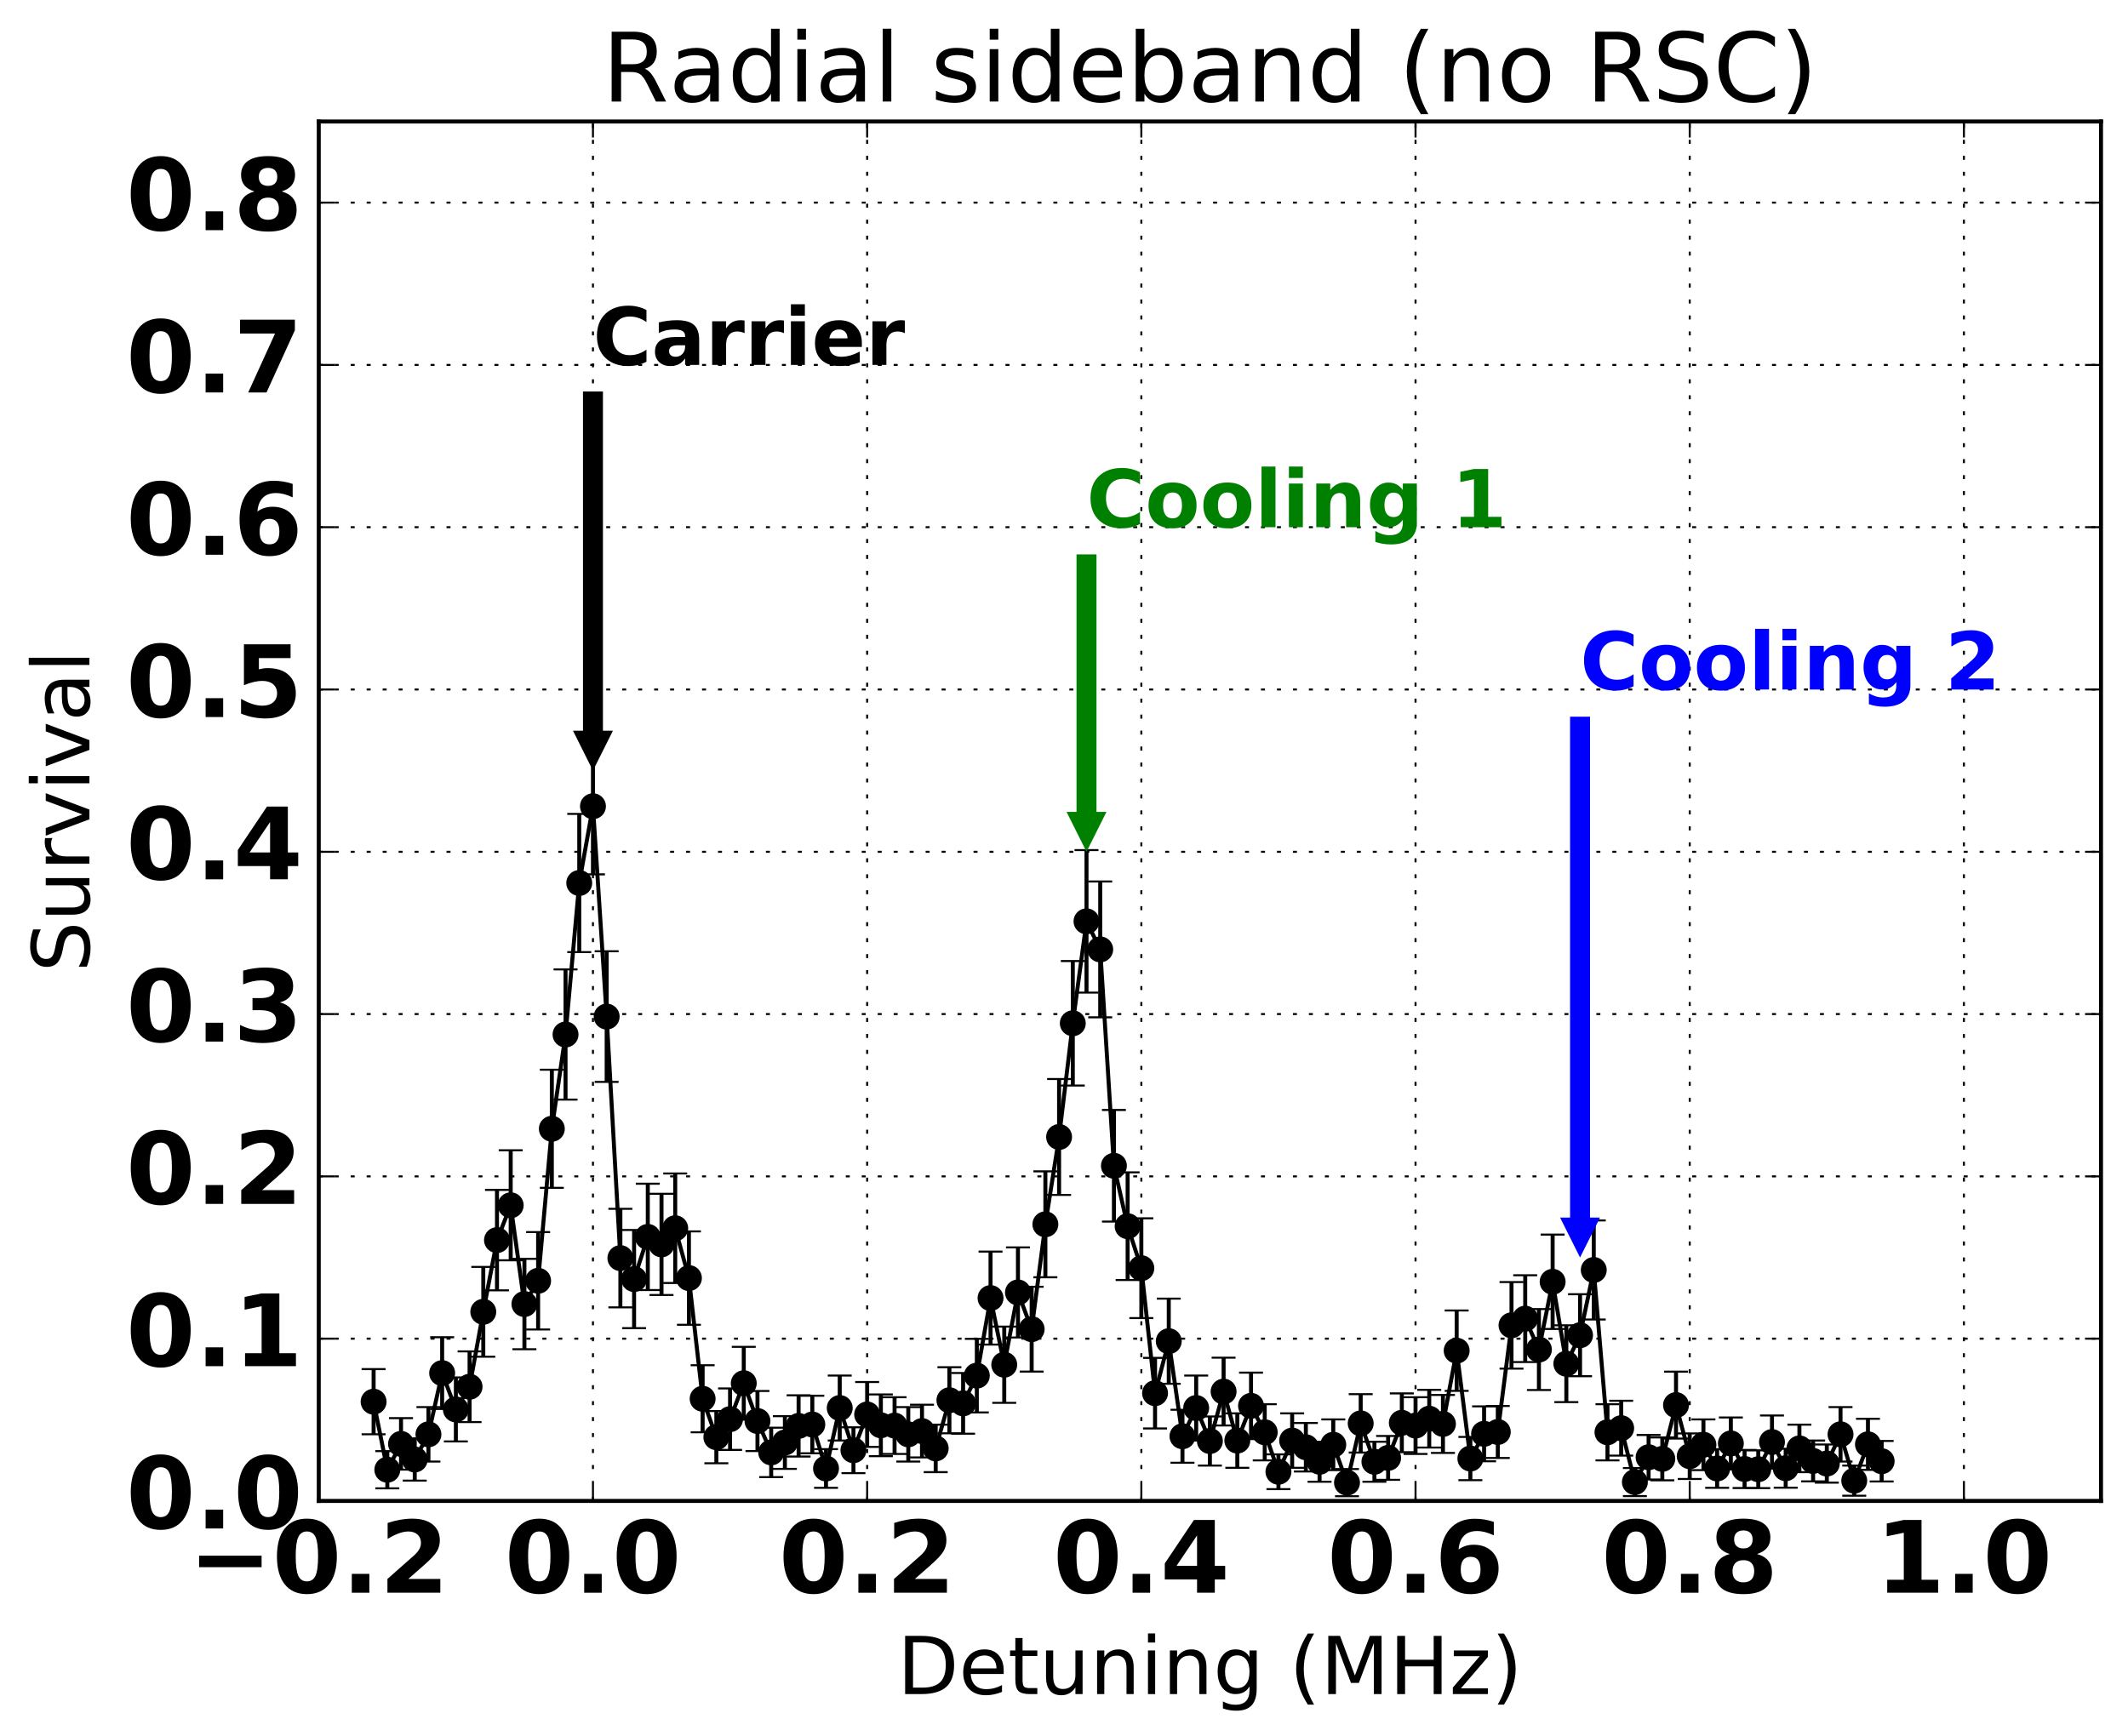 <?xml version="1.0" encoding="utf-8" standalone="no"?>
<!DOCTYPE svg PUBLIC "-//W3C//DTD SVG 1.1//EN"
  "http://www.w3.org/Graphics/SVG/1.1/DTD/svg11.dtd">
<!-- Created with matplotlib (http://matplotlib.org/) -->
<svg height="435pt" version="1.1" viewBox="0 0 533 435" width="533pt" xmlns="http://www.w3.org/2000/svg" xmlns:xlink="http://www.w3.org/1999/xlink">
 <defs>
  <style type="text/css">
*{stroke-linecap:butt;stroke-linejoin:round;stroke-miterlimit:100000;}
  </style>
 </defs>
 <g id="figure_1">
  <g id="patch_1">
   <path d="M 0 435.788 
L 533.441 435.788 
L 533.441 0 
L 0 0 
z
" style="fill:none;"/>
  </g>
  <g id="axes_1">
   <g id="patch_2">
    <path d="M 79.841 376.036 
L 526.241 376.036 
L 526.241 30.436 
L 79.841 30.436 
z
" style="fill:none;"/>
   </g>
   <g id="LineCollection_1">
    <path clip-path="url(#p71baf8cbe6)" d="M 93.577 359.335 
L 93.577 343.011 
" style="fill:none;stroke:#000000;"/>
    <path clip-path="url(#p71baf8cbe6)" d="M 97.011 372.876 
L 97.011 363.558 
" style="fill:none;stroke:#000000;"/>
    <path clip-path="url(#p71baf8cbe6)" d="M 100.444 368.193 
L 100.444 355.291 
" style="fill:none;stroke:#000000;"/>
    <path clip-path="url(#p71baf8cbe6)" d="M 103.878 370.944 
L 103.878 360.353 
" style="fill:none;stroke:#000000;"/>
    <path clip-path="url(#p71baf8cbe6)" d="M 107.312 366.175 
L 107.312 352.521 
" style="fill:none;stroke:#000000;"/>
    <path clip-path="url(#p71baf8cbe6)" d="M 110.746 352.998 
L 110.746 335.023 
" style="fill:none;stroke:#000000;"/>
    <path clip-path="url(#p71baf8cbe6)" d="M 114.18 361.126 
L 114.18 345.09 
" style="fill:none;stroke:#000000;"/>
    <path clip-path="url(#p71baf8cbe6)" d="M 117.614 356.28 
L 117.614 338.569 
" style="fill:none;stroke:#000000;"/>
    <path clip-path="url(#p71baf8cbe6)" d="M 121.048 339.903 
L 121.048 317.401 
" style="fill:none;stroke:#000000;"/>
    <path clip-path="url(#p71baf8cbe6)" d="M 124.481 323.273 
L 124.481 298.11 
" style="fill:none;stroke:#000000;"/>
    <path clip-path="url(#p71baf8cbe6)" d="M 127.915 315.749 
L 127.915 288.187 
" style="fill:none;stroke:#000000;"/>
    <path clip-path="url(#p71baf8cbe6)" d="M 131.349 338.034 
L 131.349 315.381 
" style="fill:none;stroke:#000000;"/>
    <path clip-path="url(#p71baf8cbe6)" d="M 134.783 333.083 
L 134.783 308.675 
" style="fill:none;stroke:#000000;"/>
    <path clip-path="url(#p71baf8cbe6)" d="M 138.217 297.594 
L 138.217 267.998 
" style="fill:none;stroke:#000000;"/>
    <path clip-path="url(#p71baf8cbe6)" d="M 141.651 275.495 
L 141.651 242.869 
" style="fill:none;stroke:#000000;"/>
    <path clip-path="url(#p71baf8cbe6)" d="M 145.084 238.532 
L 145.084 203.908 
" style="fill:none;stroke:#000000;"/>
    <path clip-path="url(#p71baf8cbe6)" d="M 148.518 219.056 
L 148.518 184.931 
" style="fill:none;stroke:#000000;"/>
    <path clip-path="url(#p71baf8cbe6)" d="M 151.952 271.058 
L 151.952 238.322 
" style="fill:none;stroke:#000000;"/>
    <path clip-path="url(#p71baf8cbe6)" d="M 155.386 327.544 
L 155.386 302.849 
" style="fill:none;stroke:#000000;"/>
    <path clip-path="url(#p71baf8cbe6)" d="M 158.82 332.74 
L 158.82 308.156 
" style="fill:none;stroke:#000000;"/>
    <path clip-path="url(#p71baf8cbe6)" d="M 162.254 323.209 
L 162.254 296.561 
" style="fill:none;stroke:#000000;"/>
    <path clip-path="url(#p71baf8cbe6)" d="M 165.688 324.437 
L 165.688 299.081 
" style="fill:none;stroke:#000000;"/>
    <path clip-path="url(#p71baf8cbe6)" d="M 169.121 321.435 
L 169.121 293.998 
" style="fill:none;stroke:#000000;"/>
    <path clip-path="url(#p71baf8cbe6)" d="M 172.555 331.899 
L 172.555 308.505 
" style="fill:none;stroke:#000000;"/>
    <path clip-path="url(#p71baf8cbe6)" d="M 175.989 358.833 
L 175.989 342.04 
" style="fill:none;stroke:#000000;"/>
    <path clip-path="url(#p71baf8cbe6)" d="M 179.423 366.603 
L 179.423 353.524 
" style="fill:none;stroke:#000000;"/>
    <path clip-path="url(#p71baf8cbe6)" d="M 182.857 363.25 
L 182.857 347.849 
" style="fill:none;stroke:#000000;"/>
    <path clip-path="url(#p71baf8cbe6)" d="M 186.291 355.667 
L 186.291 337.435 
" style="fill:none;stroke:#000000;"/>
    <path clip-path="url(#p71baf8cbe6)" d="M 189.724 363.544 
L 189.724 348.486 
" style="fill:none;stroke:#000000;"/>
    <path clip-path="url(#p71baf8cbe6)" d="M 193.158 370.063 
L 193.158 357.684 
" style="fill:none;stroke:#000000;"/>
    <path clip-path="url(#p71baf8cbe6)" d="M 196.592 368.002 
L 196.592 354.796 
" style="fill:none;stroke:#000000;"/>
    <path clip-path="url(#p71baf8cbe6)" d="M 200.026 364.913 
L 200.026 349.575 
" style="fill:none;stroke:#000000;"/>
    <path clip-path="url(#p71baf8cbe6)" d="M 203.46 364.095 
L 203.46 349.676 
" style="fill:none;stroke:#000000;"/>
    <path clip-path="url(#p71baf8cbe6)" d="M 206.894 372.748 
L 206.894 363.061 
" style="fill:none;stroke:#000000;"/>
    <path clip-path="url(#p71baf8cbe6)" d="M 210.328 360.895 
L 210.328 344.621 
" style="fill:none;stroke:#000000;"/>
    <path clip-path="url(#p71baf8cbe6)" d="M 213.761 369.074 
L 213.761 357.587 
" style="fill:none;stroke:#000000;"/>
    <path clip-path="url(#p71baf8cbe6)" d="M 217.195 362.505 
L 217.195 346.243 
" style="fill:none;stroke:#000000;"/>
    <path clip-path="url(#p71baf8cbe6)" d="M 220.629 364.818 
L 220.629 349.352 
" style="fill:none;stroke:#000000;"/>
    <path clip-path="url(#p71baf8cbe6)" d="M 224.063 364.267 
L 224.063 350.05 
" style="fill:none;stroke:#000000;"/>
    <path clip-path="url(#p71baf8cbe6)" d="M 227.497 366.175 
L 227.497 352.521 
" style="fill:none;stroke:#000000;"/>
    <path clip-path="url(#p71baf8cbe6)" d="M 230.931 365.135 
L 230.931 351.933 
" style="fill:none;stroke:#000000;"/>
    <path clip-path="url(#p71baf8cbe6)" d="M 234.364 368.821 
L 234.364 356.926 
" style="fill:none;stroke:#000000;"/>
    <path clip-path="url(#p71baf8cbe6)" d="M 237.798 359.088 
L 237.798 342.532 
" style="fill:none;stroke:#000000;"/>
    <path clip-path="url(#p71baf8cbe6)" d="M 241.232 359.195 
L 241.232 343.984 
" style="fill:none;stroke:#000000;"/>
    <path clip-path="url(#p71baf8cbe6)" d="M 244.666 353.864 
L 244.666 335.426 
" style="fill:none;stroke:#000000;"/>
    <path clip-path="url(#p71baf8cbe6)" d="M 248.1 336.859 
L 248.1 313.566 
" style="fill:none;stroke:#000000;"/>
    <path clip-path="url(#p71baf8cbe6)" d="M 251.534 351.459 
L 251.534 332.354 
" style="fill:none;stroke:#000000;"/>
    <path clip-path="url(#p71baf8cbe6)" d="M 254.968 335.09 
L 254.968 312.512 
" style="fill:none;stroke:#000000;"/>
    <path clip-path="url(#p71baf8cbe6)" d="M 258.401 343.625 
L 258.401 322.382 
" style="fill:none;stroke:#000000;"/>
    <path clip-path="url(#p71baf8cbe6)" d="M 261.835 320 
L 261.835 293.463 
" style="fill:none;stroke:#000000;"/>
    <path clip-path="url(#p71baf8cbe6)" d="M 265.269 299.371 
L 265.269 270.334 
" style="fill:none;stroke:#000000;"/>
    <path clip-path="url(#p71baf8cbe6)" d="M 268.703 271.96 
L 268.703 240.773 
" style="fill:none;stroke:#000000;"/>
    <path clip-path="url(#p71baf8cbe6)" d="M 272.137 248.679 
L 272.137 212.974 
" style="fill:none;stroke:#000000;"/>
    <path clip-path="url(#p71baf8cbe6)" d="M 275.571 254.874 
L 275.571 220.845 
" style="fill:none;stroke:#000000;"/>
    <path clip-path="url(#p71baf8cbe6)" d="M 279.004 306.051 
L 279.004 278.083 
" style="fill:none;stroke:#000000;"/>
    <path clip-path="url(#p71baf8cbe6)" d="M 282.438 320.692 
L 282.438 293.716 
" style="fill:none;stroke:#000000;"/>
    <path clip-path="url(#p71baf8cbe6)" d="M 285.872 330.223 
L 285.872 305.231 
" style="fill:none;stroke:#000000;"/>
    <path clip-path="url(#p71baf8cbe6)" d="M 289.306 357.877 
L 289.306 340.196 
" style="fill:none;stroke:#000000;"/>
    <path clip-path="url(#p71baf8cbe6)" d="M 292.74 346.687 
L 292.74 325.348 
" style="fill:none;stroke:#000000;"/>
    <path clip-path="url(#p71baf8cbe6)" d="M 296.174 366.464 
L 296.174 353.199 
" style="fill:none;stroke:#000000;"/>
    <path clip-path="url(#p71baf8cbe6)" d="M 299.608 360.895 
L 299.608 344.621 
" style="fill:none;stroke:#000000;"/>
    <path clip-path="url(#p71baf8cbe6)" d="M 303.041 367.179 
L 303.041 354.877 
" style="fill:none;stroke:#000000;"/>
    <path clip-path="url(#p71baf8cbe6)" d="M 306.475 357.133 
L 306.475 340.151 
" style="fill:none;stroke:#000000;"/>
    <path clip-path="url(#p71baf8cbe6)" d="M 309.909 367.733 
L 309.909 354.097 
" style="fill:none;stroke:#000000;"/>
    <path clip-path="url(#p71baf8cbe6)" d="M 313.343 360.535 
L 313.343 343.891 
" style="fill:none;stroke:#000000;"/>
    <path clip-path="url(#p71baf8cbe6)" d="M 316.777 365.867 
L 316.777 351.802 
" style="fill:none;stroke:#000000;"/>
    <path clip-path="url(#p71baf8cbe6)" d="M 320.211 373.083 
L 320.211 364.364 
" style="fill:none;stroke:#000000;"/>
    <path clip-path="url(#p71baf8cbe6)" d="M 323.644 367.733 
L 323.644 354.097 
" style="fill:none;stroke:#000000;"/>
    <path clip-path="url(#p71baf8cbe6)" d="M 327.078 368.66 
L 327.078 356.506 
" style="fill:none;stroke:#000000;"/>
    <path clip-path="url(#p71baf8cbe6)" d="M 330.512 371.228 
L 330.512 361.216 
" style="fill:none;stroke:#000000;"/>
    <path clip-path="url(#p71baf8cbe6)" d="M 333.946 368.315 
L 333.946 355.609 
" style="fill:none;stroke:#000000;"/>
    <path clip-path="url(#p71baf8cbe6)" d="M 337.38 374.858 
L 337.38 368.043 
" style="fill:none;stroke:#000000;"/>
    <path clip-path="url(#p71baf8cbe6)" d="M 340.814 363.917 
L 340.814 349.291 
" style="fill:none;stroke:#000000;"/>
    <path clip-path="url(#p71baf8cbe6)" d="M 344.248 371.228 
L 344.248 361.216 
" style="fill:none;stroke:#000000;"/>
    <path clip-path="url(#p71baf8cbe6)" d="M 347.681 370.749 
L 347.681 359.762 
" style="fill:none;stroke:#000000;"/>
    <path clip-path="url(#p71baf8cbe6)" d="M 351.115 363.826 
L 351.115 349.094 
" style="fill:none;stroke:#000000;"/>
    <path clip-path="url(#p71baf8cbe6)" d="M 354.549 364.267 
L 354.549 350.05 
" style="fill:none;stroke:#000000;"/>
    <path clip-path="url(#p71baf8cbe6)" d="M 357.983 362.657 
L 357.983 348.207 
" style="fill:none;stroke:#000000;"/>
    <path clip-path="url(#p71baf8cbe6)" d="M 361.417 364.006 
L 361.417 349.485 
" style="fill:none;stroke:#000000;"/>
    <path clip-path="url(#p71baf8cbe6)" d="M 364.851 348.457 
L 364.851 328.321 
" style="fill:none;stroke:#000000;"/>
    <path clip-path="url(#p71baf8cbe6)" d="M 368.284 370.829 
L 368.284 360.004 
" style="fill:none;stroke:#000000;"/>
    <path clip-path="url(#p71baf8cbe6)" d="M 371.718 366.1 
L 371.718 352.345 
" style="fill:none;stroke:#000000;"/>
    <path clip-path="url(#p71baf8cbe6)" d="M 375.152 365.279 
L 375.152 352.246 
" style="fill:none;stroke:#000000;"/>
    <path clip-path="url(#p71baf8cbe6)" d="M 378.586 342.885 
L 378.586 321.194 
" style="fill:none;stroke:#000000;"/>
    <path clip-path="url(#p71baf8cbe6)" d="M 382.02 341.237 
L 382.02 319.5 
" style="fill:none;stroke:#000000;"/>
    <path clip-path="url(#p71baf8cbe6)" d="M 385.454 348.248 
L 385.454 327.969 
" style="fill:none;stroke:#000000;"/>
    <path clip-path="url(#p71baf8cbe6)" d="M 388.888 332.954 
L 388.888 309.31 
" style="fill:none;stroke:#000000;"/>
    <path clip-path="url(#p71baf8cbe6)" d="M 392.321 351.275 
L 392.321 332.036 
" style="fill:none;stroke:#000000;"/>
    <path clip-path="url(#p71baf8cbe6)" d="M 395.755 344.786 
L 395.755 324.25 
" style="fill:none;stroke:#000000;"/>
    <path clip-path="url(#p71baf8cbe6)" d="M 399.189 330.583 
L 399.189 305.768 
" style="fill:none;stroke:#000000;"/>
    <path clip-path="url(#p71baf8cbe6)" d="M 402.623 365.867 
L 402.623 351.802 
" style="fill:none;stroke:#000000;"/>
    <path clip-path="url(#p71baf8cbe6)" d="M 406.057 364.678 
L 406.057 350.941 
" style="fill:none;stroke:#000000;"/>
    <path clip-path="url(#p71baf8cbe6)" d="M 409.491 374.821 
L 409.491 367.796 
" style="fill:none;stroke:#000000;"/>
    <path clip-path="url(#p71baf8cbe6)" d="M 412.924 370.667 
L 412.924 359.512 
" style="fill:none;stroke:#000000;"/>
    <path clip-path="url(#p71baf8cbe6)" d="M 416.358 370.868 
L 416.358 360.122 
" style="fill:none;stroke:#000000;"/>
    <path clip-path="url(#p71baf8cbe6)" d="M 419.792 360.411 
L 419.792 343.639 
" style="fill:none;stroke:#000000;"/>
    <path clip-path="url(#p71baf8cbe6)" d="M 423.226 370.539 
L 423.226 359.123 
" style="fill:none;stroke:#000000;"/>
    <path clip-path="url(#p71baf8cbe6)" d="M 426.66 368.315 
L 426.66 355.609 
" style="fill:none;stroke:#000000;"/>
    <path clip-path="url(#p71baf8cbe6)" d="M 430.094 372.748 
L 430.094 363.061 
" style="fill:none;stroke:#000000;"/>
    <path clip-path="url(#p71baf8cbe6)" d="M 433.528 368.13 
L 433.528 355.129 
" style="fill:none;stroke:#000000;"/>
    <path clip-path="url(#p71baf8cbe6)" d="M 436.961 372.801 
L 436.961 363.264 
" style="fill:none;stroke:#000000;"/>
    <path clip-path="url(#p71baf8cbe6)" d="M 440.395 372.826 
L 440.395 363.364 
" style="fill:none;stroke:#000000;"/>
    <path clip-path="url(#p71baf8cbe6)" d="M 443.829 367.936 
L 443.829 354.626 
" style="fill:none;stroke:#000000;"/>
    <path clip-path="url(#p71baf8cbe6)" d="M 447.263 372.722 
L 447.263 362.956 
" style="fill:none;stroke:#000000;"/>
    <path clip-path="url(#p71baf8cbe6)" d="M 450.697 368.821 
L 450.697 356.926 
" style="fill:none;stroke:#000000;"/>
    <path clip-path="url(#p71baf8cbe6)" d="M 454.131 371.126 
L 454.131 360.904 
" style="fill:none;stroke:#000000;"/>
    <path clip-path="url(#p71baf8cbe6)" d="M 457.564 371.452 
L 457.564 361.896 
" style="fill:none;stroke:#000000;"/>
    <path clip-path="url(#p71baf8cbe6)" d="M 460.998 366.175 
L 460.998 352.521 
" style="fill:none;stroke:#000000;"/>
    <path clip-path="url(#p71baf8cbe6)" d="M 464.432 374.729 
L 464.432 367.178 
" style="fill:none;stroke:#000000;"/>
    <path clip-path="url(#p71baf8cbe6)" d="M 467.866 368.254 
L 467.866 355.452 
" style="fill:none;stroke:#000000;"/>
    <path clip-path="url(#p71baf8cbe6)" d="M 471.3 371.16 
L 471.3 361.009 
" style="fill:none;stroke:#000000;"/>
   </g>
   <g id="line2d_1">
    <defs>
     <path d="M 3 0 
L -3 -0 
" id="m887de46c1a" style="stroke:#000000;stroke-width:0.5;"/>
    </defs>
    <g clip-path="url(#p71baf8cbe6)">
     <use style="stroke:#000000;stroke-width:0.5;" x="93.577" xlink:href="#m887de46c1a" y="359.335"/>
     <use style="stroke:#000000;stroke-width:0.5;" x="97.011" xlink:href="#m887de46c1a" y="372.876"/>
     <use style="stroke:#000000;stroke-width:0.5;" x="100.444" xlink:href="#m887de46c1a" y="368.193"/>
     <use style="stroke:#000000;stroke-width:0.5;" x="103.878" xlink:href="#m887de46c1a" y="370.944"/>
     <use style="stroke:#000000;stroke-width:0.5;" x="107.312" xlink:href="#m887de46c1a" y="366.175"/>
     <use style="stroke:#000000;stroke-width:0.5;" x="110.746" xlink:href="#m887de46c1a" y="352.998"/>
     <use style="stroke:#000000;stroke-width:0.5;" x="114.18" xlink:href="#m887de46c1a" y="361.126"/>
     <use style="stroke:#000000;stroke-width:0.5;" x="117.614" xlink:href="#m887de46c1a" y="356.28"/>
     <use style="stroke:#000000;stroke-width:0.5;" x="121.048" xlink:href="#m887de46c1a" y="339.903"/>
     <use style="stroke:#000000;stroke-width:0.5;" x="124.481" xlink:href="#m887de46c1a" y="323.273"/>
     <use style="stroke:#000000;stroke-width:0.5;" x="127.915" xlink:href="#m887de46c1a" y="315.749"/>
     <use style="stroke:#000000;stroke-width:0.5;" x="131.349" xlink:href="#m887de46c1a" y="338.034"/>
     <use style="stroke:#000000;stroke-width:0.5;" x="134.783" xlink:href="#m887de46c1a" y="333.083"/>
     <use style="stroke:#000000;stroke-width:0.5;" x="138.217" xlink:href="#m887de46c1a" y="297.594"/>
     <use style="stroke:#000000;stroke-width:0.5;" x="141.651" xlink:href="#m887de46c1a" y="275.495"/>
     <use style="stroke:#000000;stroke-width:0.5;" x="145.084" xlink:href="#m887de46c1a" y="238.532"/>
     <use style="stroke:#000000;stroke-width:0.5;" x="148.518" xlink:href="#m887de46c1a" y="219.056"/>
     <use style="stroke:#000000;stroke-width:0.5;" x="151.952" xlink:href="#m887de46c1a" y="271.058"/>
     <use style="stroke:#000000;stroke-width:0.5;" x="155.386" xlink:href="#m887de46c1a" y="327.544"/>
     <use style="stroke:#000000;stroke-width:0.5;" x="158.82" xlink:href="#m887de46c1a" y="332.74"/>
     <use style="stroke:#000000;stroke-width:0.5;" x="162.254" xlink:href="#m887de46c1a" y="323.209"/>
     <use style="stroke:#000000;stroke-width:0.5;" x="165.688" xlink:href="#m887de46c1a" y="324.437"/>
     <use style="stroke:#000000;stroke-width:0.5;" x="169.121" xlink:href="#m887de46c1a" y="321.435"/>
     <use style="stroke:#000000;stroke-width:0.5;" x="172.555" xlink:href="#m887de46c1a" y="331.899"/>
     <use style="stroke:#000000;stroke-width:0.5;" x="175.989" xlink:href="#m887de46c1a" y="358.833"/>
     <use style="stroke:#000000;stroke-width:0.5;" x="179.423" xlink:href="#m887de46c1a" y="366.603"/>
     <use style="stroke:#000000;stroke-width:0.5;" x="182.857" xlink:href="#m887de46c1a" y="363.25"/>
     <use style="stroke:#000000;stroke-width:0.5;" x="186.291" xlink:href="#m887de46c1a" y="355.667"/>
     <use style="stroke:#000000;stroke-width:0.5;" x="189.724" xlink:href="#m887de46c1a" y="363.544"/>
     <use style="stroke:#000000;stroke-width:0.5;" x="193.158" xlink:href="#m887de46c1a" y="370.063"/>
     <use style="stroke:#000000;stroke-width:0.5;" x="196.592" xlink:href="#m887de46c1a" y="368.002"/>
     <use style="stroke:#000000;stroke-width:0.5;" x="200.026" xlink:href="#m887de46c1a" y="364.913"/>
     <use style="stroke:#000000;stroke-width:0.5;" x="203.46" xlink:href="#m887de46c1a" y="364.095"/>
     <use style="stroke:#000000;stroke-width:0.5;" x="206.894" xlink:href="#m887de46c1a" y="372.748"/>
     <use style="stroke:#000000;stroke-width:0.5;" x="210.328" xlink:href="#m887de46c1a" y="360.895"/>
     <use style="stroke:#000000;stroke-width:0.5;" x="213.761" xlink:href="#m887de46c1a" y="369.074"/>
     <use style="stroke:#000000;stroke-width:0.5;" x="217.195" xlink:href="#m887de46c1a" y="362.505"/>
     <use style="stroke:#000000;stroke-width:0.5;" x="220.629" xlink:href="#m887de46c1a" y="364.818"/>
     <use style="stroke:#000000;stroke-width:0.5;" x="224.063" xlink:href="#m887de46c1a" y="364.267"/>
     <use style="stroke:#000000;stroke-width:0.5;" x="227.497" xlink:href="#m887de46c1a" y="366.175"/>
     <use style="stroke:#000000;stroke-width:0.5;" x="230.931" xlink:href="#m887de46c1a" y="365.135"/>
     <use style="stroke:#000000;stroke-width:0.5;" x="234.364" xlink:href="#m887de46c1a" y="368.821"/>
     <use style="stroke:#000000;stroke-width:0.5;" x="237.798" xlink:href="#m887de46c1a" y="359.088"/>
     <use style="stroke:#000000;stroke-width:0.5;" x="241.232" xlink:href="#m887de46c1a" y="359.195"/>
     <use style="stroke:#000000;stroke-width:0.5;" x="244.666" xlink:href="#m887de46c1a" y="353.864"/>
     <use style="stroke:#000000;stroke-width:0.5;" x="248.1" xlink:href="#m887de46c1a" y="336.859"/>
     <use style="stroke:#000000;stroke-width:0.5;" x="251.534" xlink:href="#m887de46c1a" y="351.459"/>
     <use style="stroke:#000000;stroke-width:0.5;" x="254.968" xlink:href="#m887de46c1a" y="335.09"/>
     <use style="stroke:#000000;stroke-width:0.5;" x="258.401" xlink:href="#m887de46c1a" y="343.625"/>
     <use style="stroke:#000000;stroke-width:0.5;" x="261.835" xlink:href="#m887de46c1a" y="320"/>
     <use style="stroke:#000000;stroke-width:0.5;" x="265.269" xlink:href="#m887de46c1a" y="299.371"/>
     <use style="stroke:#000000;stroke-width:0.5;" x="268.703" xlink:href="#m887de46c1a" y="271.96"/>
     <use style="stroke:#000000;stroke-width:0.5;" x="272.137" xlink:href="#m887de46c1a" y="248.679"/>
     <use style="stroke:#000000;stroke-width:0.5;" x="275.571" xlink:href="#m887de46c1a" y="254.874"/>
     <use style="stroke:#000000;stroke-width:0.5;" x="279.004" xlink:href="#m887de46c1a" y="306.051"/>
     <use style="stroke:#000000;stroke-width:0.5;" x="282.438" xlink:href="#m887de46c1a" y="320.692"/>
     <use style="stroke:#000000;stroke-width:0.5;" x="285.872" xlink:href="#m887de46c1a" y="330.223"/>
     <use style="stroke:#000000;stroke-width:0.5;" x="289.306" xlink:href="#m887de46c1a" y="357.877"/>
     <use style="stroke:#000000;stroke-width:0.5;" x="292.74" xlink:href="#m887de46c1a" y="346.687"/>
     <use style="stroke:#000000;stroke-width:0.5;" x="296.174" xlink:href="#m887de46c1a" y="366.464"/>
     <use style="stroke:#000000;stroke-width:0.5;" x="299.608" xlink:href="#m887de46c1a" y="360.895"/>
     <use style="stroke:#000000;stroke-width:0.5;" x="303.041" xlink:href="#m887de46c1a" y="367.179"/>
     <use style="stroke:#000000;stroke-width:0.5;" x="306.475" xlink:href="#m887de46c1a" y="357.133"/>
     <use style="stroke:#000000;stroke-width:0.5;" x="309.909" xlink:href="#m887de46c1a" y="367.733"/>
     <use style="stroke:#000000;stroke-width:0.5;" x="313.343" xlink:href="#m887de46c1a" y="360.535"/>
     <use style="stroke:#000000;stroke-width:0.5;" x="316.777" xlink:href="#m887de46c1a" y="365.867"/>
     <use style="stroke:#000000;stroke-width:0.5;" x="320.211" xlink:href="#m887de46c1a" y="373.083"/>
     <use style="stroke:#000000;stroke-width:0.5;" x="323.644" xlink:href="#m887de46c1a" y="367.733"/>
     <use style="stroke:#000000;stroke-width:0.5;" x="327.078" xlink:href="#m887de46c1a" y="368.66"/>
     <use style="stroke:#000000;stroke-width:0.5;" x="330.512" xlink:href="#m887de46c1a" y="371.228"/>
     <use style="stroke:#000000;stroke-width:0.5;" x="333.946" xlink:href="#m887de46c1a" y="368.315"/>
     <use style="stroke:#000000;stroke-width:0.5;" x="337.38" xlink:href="#m887de46c1a" y="374.858"/>
     <use style="stroke:#000000;stroke-width:0.5;" x="340.814" xlink:href="#m887de46c1a" y="363.917"/>
     <use style="stroke:#000000;stroke-width:0.5;" x="344.248" xlink:href="#m887de46c1a" y="371.228"/>
     <use style="stroke:#000000;stroke-width:0.5;" x="347.681" xlink:href="#m887de46c1a" y="370.749"/>
     <use style="stroke:#000000;stroke-width:0.5;" x="351.115" xlink:href="#m887de46c1a" y="363.826"/>
     <use style="stroke:#000000;stroke-width:0.5;" x="354.549" xlink:href="#m887de46c1a" y="364.267"/>
     <use style="stroke:#000000;stroke-width:0.5;" x="357.983" xlink:href="#m887de46c1a" y="362.657"/>
     <use style="stroke:#000000;stroke-width:0.5;" x="361.417" xlink:href="#m887de46c1a" y="364.006"/>
     <use style="stroke:#000000;stroke-width:0.5;" x="364.851" xlink:href="#m887de46c1a" y="348.457"/>
     <use style="stroke:#000000;stroke-width:0.5;" x="368.284" xlink:href="#m887de46c1a" y="370.829"/>
     <use style="stroke:#000000;stroke-width:0.5;" x="371.718" xlink:href="#m887de46c1a" y="366.1"/>
     <use style="stroke:#000000;stroke-width:0.5;" x="375.152" xlink:href="#m887de46c1a" y="365.279"/>
     <use style="stroke:#000000;stroke-width:0.5;" x="378.586" xlink:href="#m887de46c1a" y="342.885"/>
     <use style="stroke:#000000;stroke-width:0.5;" x="382.02" xlink:href="#m887de46c1a" y="341.237"/>
     <use style="stroke:#000000;stroke-width:0.5;" x="385.454" xlink:href="#m887de46c1a" y="348.248"/>
     <use style="stroke:#000000;stroke-width:0.5;" x="388.888" xlink:href="#m887de46c1a" y="332.954"/>
     <use style="stroke:#000000;stroke-width:0.5;" x="392.321" xlink:href="#m887de46c1a" y="351.275"/>
     <use style="stroke:#000000;stroke-width:0.5;" x="395.755" xlink:href="#m887de46c1a" y="344.786"/>
     <use style="stroke:#000000;stroke-width:0.5;" x="399.189" xlink:href="#m887de46c1a" y="330.583"/>
     <use style="stroke:#000000;stroke-width:0.5;" x="402.623" xlink:href="#m887de46c1a" y="365.867"/>
     <use style="stroke:#000000;stroke-width:0.5;" x="406.057" xlink:href="#m887de46c1a" y="364.678"/>
     <use style="stroke:#000000;stroke-width:0.5;" x="409.491" xlink:href="#m887de46c1a" y="374.821"/>
     <use style="stroke:#000000;stroke-width:0.5;" x="412.924" xlink:href="#m887de46c1a" y="370.667"/>
     <use style="stroke:#000000;stroke-width:0.5;" x="416.358" xlink:href="#m887de46c1a" y="370.868"/>
     <use style="stroke:#000000;stroke-width:0.5;" x="419.792" xlink:href="#m887de46c1a" y="360.411"/>
     <use style="stroke:#000000;stroke-width:0.5;" x="423.226" xlink:href="#m887de46c1a" y="370.539"/>
     <use style="stroke:#000000;stroke-width:0.5;" x="426.66" xlink:href="#m887de46c1a" y="368.315"/>
     <use style="stroke:#000000;stroke-width:0.5;" x="430.094" xlink:href="#m887de46c1a" y="372.748"/>
     <use style="stroke:#000000;stroke-width:0.5;" x="433.528" xlink:href="#m887de46c1a" y="368.13"/>
     <use style="stroke:#000000;stroke-width:0.5;" x="436.961" xlink:href="#m887de46c1a" y="372.801"/>
     <use style="stroke:#000000;stroke-width:0.5;" x="440.395" xlink:href="#m887de46c1a" y="372.826"/>
     <use style="stroke:#000000;stroke-width:0.5;" x="443.829" xlink:href="#m887de46c1a" y="367.936"/>
     <use style="stroke:#000000;stroke-width:0.5;" x="447.263" xlink:href="#m887de46c1a" y="372.722"/>
     <use style="stroke:#000000;stroke-width:0.5;" x="450.697" xlink:href="#m887de46c1a" y="368.821"/>
     <use style="stroke:#000000;stroke-width:0.5;" x="454.131" xlink:href="#m887de46c1a" y="371.126"/>
     <use style="stroke:#000000;stroke-width:0.5;" x="457.564" xlink:href="#m887de46c1a" y="371.452"/>
     <use style="stroke:#000000;stroke-width:0.5;" x="460.998" xlink:href="#m887de46c1a" y="366.175"/>
     <use style="stroke:#000000;stroke-width:0.5;" x="464.432" xlink:href="#m887de46c1a" y="374.729"/>
     <use style="stroke:#000000;stroke-width:0.5;" x="467.866" xlink:href="#m887de46c1a" y="368.254"/>
     <use style="stroke:#000000;stroke-width:0.5;" x="471.3" xlink:href="#m887de46c1a" y="371.16"/>
    </g>
   </g>
   <g id="line2d_2">
    <g clip-path="url(#p71baf8cbe6)">
     <use style="stroke:#000000;stroke-width:0.5;" x="93.577" xlink:href="#m887de46c1a" y="343.011"/>
     <use style="stroke:#000000;stroke-width:0.5;" x="97.011" xlink:href="#m887de46c1a" y="363.558"/>
     <use style="stroke:#000000;stroke-width:0.5;" x="100.444" xlink:href="#m887de46c1a" y="355.291"/>
     <use style="stroke:#000000;stroke-width:0.5;" x="103.878" xlink:href="#m887de46c1a" y="360.353"/>
     <use style="stroke:#000000;stroke-width:0.5;" x="107.312" xlink:href="#m887de46c1a" y="352.521"/>
     <use style="stroke:#000000;stroke-width:0.5;" x="110.746" xlink:href="#m887de46c1a" y="335.023"/>
     <use style="stroke:#000000;stroke-width:0.5;" x="114.18" xlink:href="#m887de46c1a" y="345.09"/>
     <use style="stroke:#000000;stroke-width:0.5;" x="117.614" xlink:href="#m887de46c1a" y="338.569"/>
     <use style="stroke:#000000;stroke-width:0.5;" x="121.048" xlink:href="#m887de46c1a" y="317.401"/>
     <use style="stroke:#000000;stroke-width:0.5;" x="124.481" xlink:href="#m887de46c1a" y="298.11"/>
     <use style="stroke:#000000;stroke-width:0.5;" x="127.915" xlink:href="#m887de46c1a" y="288.187"/>
     <use style="stroke:#000000;stroke-width:0.5;" x="131.349" xlink:href="#m887de46c1a" y="315.381"/>
     <use style="stroke:#000000;stroke-width:0.5;" x="134.783" xlink:href="#m887de46c1a" y="308.675"/>
     <use style="stroke:#000000;stroke-width:0.5;" x="138.217" xlink:href="#m887de46c1a" y="267.998"/>
     <use style="stroke:#000000;stroke-width:0.5;" x="141.651" xlink:href="#m887de46c1a" y="242.869"/>
     <use style="stroke:#000000;stroke-width:0.5;" x="145.084" xlink:href="#m887de46c1a" y="203.908"/>
     <use style="stroke:#000000;stroke-width:0.5;" x="148.518" xlink:href="#m887de46c1a" y="184.931"/>
     <use style="stroke:#000000;stroke-width:0.5;" x="151.952" xlink:href="#m887de46c1a" y="238.322"/>
     <use style="stroke:#000000;stroke-width:0.5;" x="155.386" xlink:href="#m887de46c1a" y="302.849"/>
     <use style="stroke:#000000;stroke-width:0.5;" x="158.82" xlink:href="#m887de46c1a" y="308.156"/>
     <use style="stroke:#000000;stroke-width:0.5;" x="162.254" xlink:href="#m887de46c1a" y="296.561"/>
     <use style="stroke:#000000;stroke-width:0.5;" x="165.688" xlink:href="#m887de46c1a" y="299.081"/>
     <use style="stroke:#000000;stroke-width:0.5;" x="169.121" xlink:href="#m887de46c1a" y="293.998"/>
     <use style="stroke:#000000;stroke-width:0.5;" x="172.555" xlink:href="#m887de46c1a" y="308.505"/>
     <use style="stroke:#000000;stroke-width:0.5;" x="175.989" xlink:href="#m887de46c1a" y="342.04"/>
     <use style="stroke:#000000;stroke-width:0.5;" x="179.423" xlink:href="#m887de46c1a" y="353.524"/>
     <use style="stroke:#000000;stroke-width:0.5;" x="182.857" xlink:href="#m887de46c1a" y="347.849"/>
     <use style="stroke:#000000;stroke-width:0.5;" x="186.291" xlink:href="#m887de46c1a" y="337.435"/>
     <use style="stroke:#000000;stroke-width:0.5;" x="189.724" xlink:href="#m887de46c1a" y="348.486"/>
     <use style="stroke:#000000;stroke-width:0.5;" x="193.158" xlink:href="#m887de46c1a" y="357.684"/>
     <use style="stroke:#000000;stroke-width:0.5;" x="196.592" xlink:href="#m887de46c1a" y="354.796"/>
     <use style="stroke:#000000;stroke-width:0.5;" x="200.026" xlink:href="#m887de46c1a" y="349.575"/>
     <use style="stroke:#000000;stroke-width:0.5;" x="203.46" xlink:href="#m887de46c1a" y="349.676"/>
     <use style="stroke:#000000;stroke-width:0.5;" x="206.894" xlink:href="#m887de46c1a" y="363.061"/>
     <use style="stroke:#000000;stroke-width:0.5;" x="210.328" xlink:href="#m887de46c1a" y="344.621"/>
     <use style="stroke:#000000;stroke-width:0.5;" x="213.761" xlink:href="#m887de46c1a" y="357.587"/>
     <use style="stroke:#000000;stroke-width:0.5;" x="217.195" xlink:href="#m887de46c1a" y="346.243"/>
     <use style="stroke:#000000;stroke-width:0.5;" x="220.629" xlink:href="#m887de46c1a" y="349.352"/>
     <use style="stroke:#000000;stroke-width:0.5;" x="224.063" xlink:href="#m887de46c1a" y="350.05"/>
     <use style="stroke:#000000;stroke-width:0.5;" x="227.497" xlink:href="#m887de46c1a" y="352.521"/>
     <use style="stroke:#000000;stroke-width:0.5;" x="230.931" xlink:href="#m887de46c1a" y="351.933"/>
     <use style="stroke:#000000;stroke-width:0.5;" x="234.364" xlink:href="#m887de46c1a" y="356.926"/>
     <use style="stroke:#000000;stroke-width:0.5;" x="237.798" xlink:href="#m887de46c1a" y="342.532"/>
     <use style="stroke:#000000;stroke-width:0.5;" x="241.232" xlink:href="#m887de46c1a" y="343.984"/>
     <use style="stroke:#000000;stroke-width:0.5;" x="244.666" xlink:href="#m887de46c1a" y="335.426"/>
     <use style="stroke:#000000;stroke-width:0.5;" x="248.1" xlink:href="#m887de46c1a" y="313.566"/>
     <use style="stroke:#000000;stroke-width:0.5;" x="251.534" xlink:href="#m887de46c1a" y="332.354"/>
     <use style="stroke:#000000;stroke-width:0.5;" x="254.968" xlink:href="#m887de46c1a" y="312.512"/>
     <use style="stroke:#000000;stroke-width:0.5;" x="258.401" xlink:href="#m887de46c1a" y="322.382"/>
     <use style="stroke:#000000;stroke-width:0.5;" x="261.835" xlink:href="#m887de46c1a" y="293.463"/>
     <use style="stroke:#000000;stroke-width:0.5;" x="265.269" xlink:href="#m887de46c1a" y="270.334"/>
     <use style="stroke:#000000;stroke-width:0.5;" x="268.703" xlink:href="#m887de46c1a" y="240.773"/>
     <use style="stroke:#000000;stroke-width:0.5;" x="272.137" xlink:href="#m887de46c1a" y="212.974"/>
     <use style="stroke:#000000;stroke-width:0.5;" x="275.571" xlink:href="#m887de46c1a" y="220.845"/>
     <use style="stroke:#000000;stroke-width:0.5;" x="279.004" xlink:href="#m887de46c1a" y="278.083"/>
     <use style="stroke:#000000;stroke-width:0.5;" x="282.438" xlink:href="#m887de46c1a" y="293.716"/>
     <use style="stroke:#000000;stroke-width:0.5;" x="285.872" xlink:href="#m887de46c1a" y="305.231"/>
     <use style="stroke:#000000;stroke-width:0.5;" x="289.306" xlink:href="#m887de46c1a" y="340.196"/>
     <use style="stroke:#000000;stroke-width:0.5;" x="292.74" xlink:href="#m887de46c1a" y="325.348"/>
     <use style="stroke:#000000;stroke-width:0.5;" x="296.174" xlink:href="#m887de46c1a" y="353.199"/>
     <use style="stroke:#000000;stroke-width:0.5;" x="299.608" xlink:href="#m887de46c1a" y="344.621"/>
     <use style="stroke:#000000;stroke-width:0.5;" x="303.041" xlink:href="#m887de46c1a" y="354.877"/>
     <use style="stroke:#000000;stroke-width:0.5;" x="306.475" xlink:href="#m887de46c1a" y="340.151"/>
     <use style="stroke:#000000;stroke-width:0.5;" x="309.909" xlink:href="#m887de46c1a" y="354.097"/>
     <use style="stroke:#000000;stroke-width:0.5;" x="313.343" xlink:href="#m887de46c1a" y="343.891"/>
     <use style="stroke:#000000;stroke-width:0.5;" x="316.777" xlink:href="#m887de46c1a" y="351.802"/>
     <use style="stroke:#000000;stroke-width:0.5;" x="320.211" xlink:href="#m887de46c1a" y="364.364"/>
     <use style="stroke:#000000;stroke-width:0.5;" x="323.644" xlink:href="#m887de46c1a" y="354.097"/>
     <use style="stroke:#000000;stroke-width:0.5;" x="327.078" xlink:href="#m887de46c1a" y="356.506"/>
     <use style="stroke:#000000;stroke-width:0.5;" x="330.512" xlink:href="#m887de46c1a" y="361.216"/>
     <use style="stroke:#000000;stroke-width:0.5;" x="333.946" xlink:href="#m887de46c1a" y="355.609"/>
     <use style="stroke:#000000;stroke-width:0.5;" x="337.38" xlink:href="#m887de46c1a" y="368.043"/>
     <use style="stroke:#000000;stroke-width:0.5;" x="340.814" xlink:href="#m887de46c1a" y="349.291"/>
     <use style="stroke:#000000;stroke-width:0.5;" x="344.248" xlink:href="#m887de46c1a" y="361.216"/>
     <use style="stroke:#000000;stroke-width:0.5;" x="347.681" xlink:href="#m887de46c1a" y="359.762"/>
     <use style="stroke:#000000;stroke-width:0.5;" x="351.115" xlink:href="#m887de46c1a" y="349.094"/>
     <use style="stroke:#000000;stroke-width:0.5;" x="354.549" xlink:href="#m887de46c1a" y="350.05"/>
     <use style="stroke:#000000;stroke-width:0.5;" x="357.983" xlink:href="#m887de46c1a" y="348.207"/>
     <use style="stroke:#000000;stroke-width:0.5;" x="361.417" xlink:href="#m887de46c1a" y="349.485"/>
     <use style="stroke:#000000;stroke-width:0.5;" x="364.851" xlink:href="#m887de46c1a" y="328.321"/>
     <use style="stroke:#000000;stroke-width:0.5;" x="368.284" xlink:href="#m887de46c1a" y="360.004"/>
     <use style="stroke:#000000;stroke-width:0.5;" x="371.718" xlink:href="#m887de46c1a" y="352.345"/>
     <use style="stroke:#000000;stroke-width:0.5;" x="375.152" xlink:href="#m887de46c1a" y="352.246"/>
     <use style="stroke:#000000;stroke-width:0.5;" x="378.586" xlink:href="#m887de46c1a" y="321.194"/>
     <use style="stroke:#000000;stroke-width:0.5;" x="382.02" xlink:href="#m887de46c1a" y="319.5"/>
     <use style="stroke:#000000;stroke-width:0.5;" x="385.454" xlink:href="#m887de46c1a" y="327.969"/>
     <use style="stroke:#000000;stroke-width:0.5;" x="388.888" xlink:href="#m887de46c1a" y="309.31"/>
     <use style="stroke:#000000;stroke-width:0.5;" x="392.321" xlink:href="#m887de46c1a" y="332.036"/>
     <use style="stroke:#000000;stroke-width:0.5;" x="395.755" xlink:href="#m887de46c1a" y="324.25"/>
     <use style="stroke:#000000;stroke-width:0.5;" x="399.189" xlink:href="#m887de46c1a" y="305.768"/>
     <use style="stroke:#000000;stroke-width:0.5;" x="402.623" xlink:href="#m887de46c1a" y="351.802"/>
     <use style="stroke:#000000;stroke-width:0.5;" x="406.057" xlink:href="#m887de46c1a" y="350.941"/>
     <use style="stroke:#000000;stroke-width:0.5;" x="409.491" xlink:href="#m887de46c1a" y="367.796"/>
     <use style="stroke:#000000;stroke-width:0.5;" x="412.924" xlink:href="#m887de46c1a" y="359.512"/>
     <use style="stroke:#000000;stroke-width:0.5;" x="416.358" xlink:href="#m887de46c1a" y="360.122"/>
     <use style="stroke:#000000;stroke-width:0.5;" x="419.792" xlink:href="#m887de46c1a" y="343.639"/>
     <use style="stroke:#000000;stroke-width:0.5;" x="423.226" xlink:href="#m887de46c1a" y="359.123"/>
     <use style="stroke:#000000;stroke-width:0.5;" x="426.66" xlink:href="#m887de46c1a" y="355.609"/>
     <use style="stroke:#000000;stroke-width:0.5;" x="430.094" xlink:href="#m887de46c1a" y="363.061"/>
     <use style="stroke:#000000;stroke-width:0.5;" x="433.528" xlink:href="#m887de46c1a" y="355.129"/>
     <use style="stroke:#000000;stroke-width:0.5;" x="436.961" xlink:href="#m887de46c1a" y="363.264"/>
     <use style="stroke:#000000;stroke-width:0.5;" x="440.395" xlink:href="#m887de46c1a" y="363.364"/>
     <use style="stroke:#000000;stroke-width:0.5;" x="443.829" xlink:href="#m887de46c1a" y="354.626"/>
     <use style="stroke:#000000;stroke-width:0.5;" x="447.263" xlink:href="#m887de46c1a" y="362.956"/>
     <use style="stroke:#000000;stroke-width:0.5;" x="450.697" xlink:href="#m887de46c1a" y="356.926"/>
     <use style="stroke:#000000;stroke-width:0.5;" x="454.131" xlink:href="#m887de46c1a" y="360.904"/>
     <use style="stroke:#000000;stroke-width:0.5;" x="457.564" xlink:href="#m887de46c1a" y="361.896"/>
     <use style="stroke:#000000;stroke-width:0.5;" x="460.998" xlink:href="#m887de46c1a" y="352.521"/>
     <use style="stroke:#000000;stroke-width:0.5;" x="464.432" xlink:href="#m887de46c1a" y="367.178"/>
     <use style="stroke:#000000;stroke-width:0.5;" x="467.866" xlink:href="#m887de46c1a" y="355.452"/>
     <use style="stroke:#000000;stroke-width:0.5;" x="471.3" xlink:href="#m887de46c1a" y="361.009"/>
    </g>
   </g>
   <g id="line2d_3">
    <path clip-path="url(#p71baf8cbe6)" d="M 93.577 351.173 
L 97.011 368.217 
L 100.444 361.742 
L 103.878 365.649 
L 107.312 359.348 
L 110.746 344.01 
L 114.18 353.108 
L 117.614 347.424 
L 121.048 328.652 
L 124.481 310.692 
L 127.915 301.968 
L 131.349 326.708 
L 134.783 320.879 
L 138.217 282.796 
L 141.651 259.182 
L 145.084 221.22 
L 148.518 201.993 
L 151.952 254.69 
L 155.386 315.196 
L 158.82 320.448 
L 162.254 309.885 
L 165.688 311.759 
L 169.121 307.716 
L 172.555 320.202 
L 175.989 350.436 
L 179.423 360.063 
L 182.857 355.549 
L 186.291 346.551 
L 189.724 356.015 
L 193.158 363.873 
L 196.592 361.399 
L 200.026 357.244 
L 203.46 356.885 
L 206.894 367.904 
L 210.328 352.758 
L 213.761 363.33 
L 217.195 354.374 
L 220.629 357.085 
L 224.063 357.159 
L 227.497 359.348 
L 230.931 358.534 
L 234.364 362.873 
L 237.798 350.81 
L 241.232 351.589 
L 244.666 344.645 
L 248.1 325.213 
L 251.534 341.907 
L 254.968 323.801 
L 258.401 333.003 
L 261.835 306.731 
L 265.269 284.853 
L 268.703 256.367 
L 272.137 230.826 
L 275.571 237.86 
L 279.004 292.067 
L 282.438 307.204 
L 285.872 317.727 
L 289.306 349.036 
L 292.74 336.018 
L 296.174 359.832 
L 299.608 352.758 
L 303.041 361.028 
L 306.475 348.642 
L 309.909 360.915 
L 313.343 352.213 
L 316.777 358.834 
L 320.211 368.724 
L 323.644 360.915 
L 327.078 362.583 
L 330.512 366.222 
L 333.946 361.962 
L 337.38 371.451 
L 340.814 356.604 
L 344.248 366.222 
L 347.681 365.256 
L 351.115 356.46 
L 354.549 357.159 
L 357.983 355.432 
L 361.417 356.746 
L 364.851 338.389 
L 368.284 365.416 
L 371.718 359.222 
L 375.152 358.763 
L 378.586 332.04 
L 382.02 330.369 
L 385.454 338.108 
L 388.888 321.132 
L 392.321 341.656 
L 395.755 334.518 
L 399.189 318.176 
L 402.623 358.834 
L 406.057 357.81 
L 409.491 371.308 
L 412.924 365.09 
L 416.358 365.495 
L 419.792 352.025 
L 423.226 364.831 
L 426.66 361.962 
L 430.094 367.904 
L 433.528 361.63 
L 436.961 368.033 
L 440.395 368.095 
L 443.829 361.281 
L 447.263 367.839 
L 450.697 362.873 
L 454.131 366.015 
L 457.564 366.674 
L 460.998 359.348 
L 464.432 370.954 
L 467.866 361.853 
L 471.3 366.085 
" style="fill:none;stroke:#000000;stroke-linecap:square;"/>
    <defs>
     <path d="M 0 3 
C 0.796 3 1.559 2.684 2.121 2.121 
C 2.684 1.559 3 0.796 3 0 
C 3 -0.796 2.684 -1.559 2.121 -2.121 
C 1.559 -2.684 0.796 -3 0 -3 
C -0.796 -3 -1.559 -2.684 -2.121 -2.121 
C -2.684 -1.559 -3 -0.796 -3 0 
C -3 0.796 -2.684 1.559 -2.121 2.121 
C -1.559 2.684 -0.796 3 0 3 
z
" id="m8b50c155e8" style="stroke:#000000;stroke-width:0.5;"/>
    </defs>
    <g clip-path="url(#p71baf8cbe6)">
     <use style="stroke:#000000;stroke-width:0.5;" x="93.577" xlink:href="#m8b50c155e8" y="351.173"/>
     <use style="stroke:#000000;stroke-width:0.5;" x="97.011" xlink:href="#m8b50c155e8" y="368.217"/>
     <use style="stroke:#000000;stroke-width:0.5;" x="100.444" xlink:href="#m8b50c155e8" y="361.742"/>
     <use style="stroke:#000000;stroke-width:0.5;" x="103.878" xlink:href="#m8b50c155e8" y="365.649"/>
     <use style="stroke:#000000;stroke-width:0.5;" x="107.312" xlink:href="#m8b50c155e8" y="359.348"/>
     <use style="stroke:#000000;stroke-width:0.5;" x="110.746" xlink:href="#m8b50c155e8" y="344.01"/>
     <use style="stroke:#000000;stroke-width:0.5;" x="114.18" xlink:href="#m8b50c155e8" y="353.108"/>
     <use style="stroke:#000000;stroke-width:0.5;" x="117.614" xlink:href="#m8b50c155e8" y="347.424"/>
     <use style="stroke:#000000;stroke-width:0.5;" x="121.048" xlink:href="#m8b50c155e8" y="328.652"/>
     <use style="stroke:#000000;stroke-width:0.5;" x="124.481" xlink:href="#m8b50c155e8" y="310.692"/>
     <use style="stroke:#000000;stroke-width:0.5;" x="127.915" xlink:href="#m8b50c155e8" y="301.968"/>
     <use style="stroke:#000000;stroke-width:0.5;" x="131.349" xlink:href="#m8b50c155e8" y="326.708"/>
     <use style="stroke:#000000;stroke-width:0.5;" x="134.783" xlink:href="#m8b50c155e8" y="320.879"/>
     <use style="stroke:#000000;stroke-width:0.5;" x="138.217" xlink:href="#m8b50c155e8" y="282.796"/>
     <use style="stroke:#000000;stroke-width:0.5;" x="141.651" xlink:href="#m8b50c155e8" y="259.182"/>
     <use style="stroke:#000000;stroke-width:0.5;" x="145.084" xlink:href="#m8b50c155e8" y="221.22"/>
     <use style="stroke:#000000;stroke-width:0.5;" x="148.518" xlink:href="#m8b50c155e8" y="201.993"/>
     <use style="stroke:#000000;stroke-width:0.5;" x="151.952" xlink:href="#m8b50c155e8" y="254.69"/>
     <use style="stroke:#000000;stroke-width:0.5;" x="155.386" xlink:href="#m8b50c155e8" y="315.196"/>
     <use style="stroke:#000000;stroke-width:0.5;" x="158.82" xlink:href="#m8b50c155e8" y="320.448"/>
     <use style="stroke:#000000;stroke-width:0.5;" x="162.254" xlink:href="#m8b50c155e8" y="309.885"/>
     <use style="stroke:#000000;stroke-width:0.5;" x="165.688" xlink:href="#m8b50c155e8" y="311.759"/>
     <use style="stroke:#000000;stroke-width:0.5;" x="169.121" xlink:href="#m8b50c155e8" y="307.716"/>
     <use style="stroke:#000000;stroke-width:0.5;" x="172.555" xlink:href="#m8b50c155e8" y="320.202"/>
     <use style="stroke:#000000;stroke-width:0.5;" x="175.989" xlink:href="#m8b50c155e8" y="350.436"/>
     <use style="stroke:#000000;stroke-width:0.5;" x="179.423" xlink:href="#m8b50c155e8" y="360.063"/>
     <use style="stroke:#000000;stroke-width:0.5;" x="182.857" xlink:href="#m8b50c155e8" y="355.549"/>
     <use style="stroke:#000000;stroke-width:0.5;" x="186.291" xlink:href="#m8b50c155e8" y="346.551"/>
     <use style="stroke:#000000;stroke-width:0.5;" x="189.724" xlink:href="#m8b50c155e8" y="356.015"/>
     <use style="stroke:#000000;stroke-width:0.5;" x="193.158" xlink:href="#m8b50c155e8" y="363.873"/>
     <use style="stroke:#000000;stroke-width:0.5;" x="196.592" xlink:href="#m8b50c155e8" y="361.399"/>
     <use style="stroke:#000000;stroke-width:0.5;" x="200.026" xlink:href="#m8b50c155e8" y="357.244"/>
     <use style="stroke:#000000;stroke-width:0.5;" x="203.46" xlink:href="#m8b50c155e8" y="356.885"/>
     <use style="stroke:#000000;stroke-width:0.5;" x="206.894" xlink:href="#m8b50c155e8" y="367.904"/>
     <use style="stroke:#000000;stroke-width:0.5;" x="210.328" xlink:href="#m8b50c155e8" y="352.758"/>
     <use style="stroke:#000000;stroke-width:0.5;" x="213.761" xlink:href="#m8b50c155e8" y="363.33"/>
     <use style="stroke:#000000;stroke-width:0.5;" x="217.195" xlink:href="#m8b50c155e8" y="354.374"/>
     <use style="stroke:#000000;stroke-width:0.5;" x="220.629" xlink:href="#m8b50c155e8" y="357.085"/>
     <use style="stroke:#000000;stroke-width:0.5;" x="224.063" xlink:href="#m8b50c155e8" y="357.159"/>
     <use style="stroke:#000000;stroke-width:0.5;" x="227.497" xlink:href="#m8b50c155e8" y="359.348"/>
     <use style="stroke:#000000;stroke-width:0.5;" x="230.931" xlink:href="#m8b50c155e8" y="358.534"/>
     <use style="stroke:#000000;stroke-width:0.5;" x="234.364" xlink:href="#m8b50c155e8" y="362.873"/>
     <use style="stroke:#000000;stroke-width:0.5;" x="237.798" xlink:href="#m8b50c155e8" y="350.81"/>
     <use style="stroke:#000000;stroke-width:0.5;" x="241.232" xlink:href="#m8b50c155e8" y="351.589"/>
     <use style="stroke:#000000;stroke-width:0.5;" x="244.666" xlink:href="#m8b50c155e8" y="344.645"/>
     <use style="stroke:#000000;stroke-width:0.5;" x="248.1" xlink:href="#m8b50c155e8" y="325.213"/>
     <use style="stroke:#000000;stroke-width:0.5;" x="251.534" xlink:href="#m8b50c155e8" y="341.907"/>
     <use style="stroke:#000000;stroke-width:0.5;" x="254.968" xlink:href="#m8b50c155e8" y="323.801"/>
     <use style="stroke:#000000;stroke-width:0.5;" x="258.401" xlink:href="#m8b50c155e8" y="333.003"/>
     <use style="stroke:#000000;stroke-width:0.5;" x="261.835" xlink:href="#m8b50c155e8" y="306.731"/>
     <use style="stroke:#000000;stroke-width:0.5;" x="265.269" xlink:href="#m8b50c155e8" y="284.853"/>
     <use style="stroke:#000000;stroke-width:0.5;" x="268.703" xlink:href="#m8b50c155e8" y="256.367"/>
     <use style="stroke:#000000;stroke-width:0.5;" x="272.137" xlink:href="#m8b50c155e8" y="230.826"/>
     <use style="stroke:#000000;stroke-width:0.5;" x="275.571" xlink:href="#m8b50c155e8" y="237.86"/>
     <use style="stroke:#000000;stroke-width:0.5;" x="279.004" xlink:href="#m8b50c155e8" y="292.067"/>
     <use style="stroke:#000000;stroke-width:0.5;" x="282.438" xlink:href="#m8b50c155e8" y="307.204"/>
     <use style="stroke:#000000;stroke-width:0.5;" x="285.872" xlink:href="#m8b50c155e8" y="317.727"/>
     <use style="stroke:#000000;stroke-width:0.5;" x="289.306" xlink:href="#m8b50c155e8" y="349.036"/>
     <use style="stroke:#000000;stroke-width:0.5;" x="292.74" xlink:href="#m8b50c155e8" y="336.018"/>
     <use style="stroke:#000000;stroke-width:0.5;" x="296.174" xlink:href="#m8b50c155e8" y="359.832"/>
     <use style="stroke:#000000;stroke-width:0.5;" x="299.608" xlink:href="#m8b50c155e8" y="352.758"/>
     <use style="stroke:#000000;stroke-width:0.5;" x="303.041" xlink:href="#m8b50c155e8" y="361.028"/>
     <use style="stroke:#000000;stroke-width:0.5;" x="306.475" xlink:href="#m8b50c155e8" y="348.642"/>
     <use style="stroke:#000000;stroke-width:0.5;" x="309.909" xlink:href="#m8b50c155e8" y="360.915"/>
     <use style="stroke:#000000;stroke-width:0.5;" x="313.343" xlink:href="#m8b50c155e8" y="352.213"/>
     <use style="stroke:#000000;stroke-width:0.5;" x="316.777" xlink:href="#m8b50c155e8" y="358.834"/>
     <use style="stroke:#000000;stroke-width:0.5;" x="320.211" xlink:href="#m8b50c155e8" y="368.724"/>
     <use style="stroke:#000000;stroke-width:0.5;" x="323.644" xlink:href="#m8b50c155e8" y="360.915"/>
     <use style="stroke:#000000;stroke-width:0.5;" x="327.078" xlink:href="#m8b50c155e8" y="362.583"/>
     <use style="stroke:#000000;stroke-width:0.5;" x="330.512" xlink:href="#m8b50c155e8" y="366.222"/>
     <use style="stroke:#000000;stroke-width:0.5;" x="333.946" xlink:href="#m8b50c155e8" y="361.962"/>
     <use style="stroke:#000000;stroke-width:0.5;" x="337.38" xlink:href="#m8b50c155e8" y="371.451"/>
     <use style="stroke:#000000;stroke-width:0.5;" x="340.814" xlink:href="#m8b50c155e8" y="356.604"/>
     <use style="stroke:#000000;stroke-width:0.5;" x="344.248" xlink:href="#m8b50c155e8" y="366.222"/>
     <use style="stroke:#000000;stroke-width:0.5;" x="347.681" xlink:href="#m8b50c155e8" y="365.256"/>
     <use style="stroke:#000000;stroke-width:0.5;" x="351.115" xlink:href="#m8b50c155e8" y="356.46"/>
     <use style="stroke:#000000;stroke-width:0.5;" x="354.549" xlink:href="#m8b50c155e8" y="357.159"/>
     <use style="stroke:#000000;stroke-width:0.5;" x="357.983" xlink:href="#m8b50c155e8" y="355.432"/>
     <use style="stroke:#000000;stroke-width:0.5;" x="361.417" xlink:href="#m8b50c155e8" y="356.746"/>
     <use style="stroke:#000000;stroke-width:0.5;" x="364.851" xlink:href="#m8b50c155e8" y="338.389"/>
     <use style="stroke:#000000;stroke-width:0.5;" x="368.284" xlink:href="#m8b50c155e8" y="365.416"/>
     <use style="stroke:#000000;stroke-width:0.5;" x="371.718" xlink:href="#m8b50c155e8" y="359.222"/>
     <use style="stroke:#000000;stroke-width:0.5;" x="375.152" xlink:href="#m8b50c155e8" y="358.763"/>
     <use style="stroke:#000000;stroke-width:0.5;" x="378.586" xlink:href="#m8b50c155e8" y="332.04"/>
     <use style="stroke:#000000;stroke-width:0.5;" x="382.02" xlink:href="#m8b50c155e8" y="330.369"/>
     <use style="stroke:#000000;stroke-width:0.5;" x="385.454" xlink:href="#m8b50c155e8" y="338.108"/>
     <use style="stroke:#000000;stroke-width:0.5;" x="388.888" xlink:href="#m8b50c155e8" y="321.132"/>
     <use style="stroke:#000000;stroke-width:0.5;" x="392.321" xlink:href="#m8b50c155e8" y="341.656"/>
     <use style="stroke:#000000;stroke-width:0.5;" x="395.755" xlink:href="#m8b50c155e8" y="334.518"/>
     <use style="stroke:#000000;stroke-width:0.5;" x="399.189" xlink:href="#m8b50c155e8" y="318.176"/>
     <use style="stroke:#000000;stroke-width:0.5;" x="402.623" xlink:href="#m8b50c155e8" y="358.834"/>
     <use style="stroke:#000000;stroke-width:0.5;" x="406.057" xlink:href="#m8b50c155e8" y="357.81"/>
     <use style="stroke:#000000;stroke-width:0.5;" x="409.491" xlink:href="#m8b50c155e8" y="371.308"/>
     <use style="stroke:#000000;stroke-width:0.5;" x="412.924" xlink:href="#m8b50c155e8" y="365.09"/>
     <use style="stroke:#000000;stroke-width:0.5;" x="416.358" xlink:href="#m8b50c155e8" y="365.495"/>
     <use style="stroke:#000000;stroke-width:0.5;" x="419.792" xlink:href="#m8b50c155e8" y="352.025"/>
     <use style="stroke:#000000;stroke-width:0.5;" x="423.226" xlink:href="#m8b50c155e8" y="364.831"/>
     <use style="stroke:#000000;stroke-width:0.5;" x="426.66" xlink:href="#m8b50c155e8" y="361.962"/>
     <use style="stroke:#000000;stroke-width:0.5;" x="430.094" xlink:href="#m8b50c155e8" y="367.904"/>
     <use style="stroke:#000000;stroke-width:0.5;" x="433.528" xlink:href="#m8b50c155e8" y="361.63"/>
     <use style="stroke:#000000;stroke-width:0.5;" x="436.961" xlink:href="#m8b50c155e8" y="368.033"/>
     <use style="stroke:#000000;stroke-width:0.5;" x="440.395" xlink:href="#m8b50c155e8" y="368.095"/>
     <use style="stroke:#000000;stroke-width:0.5;" x="443.829" xlink:href="#m8b50c155e8" y="361.281"/>
     <use style="stroke:#000000;stroke-width:0.5;" x="447.263" xlink:href="#m8b50c155e8" y="367.839"/>
     <use style="stroke:#000000;stroke-width:0.5;" x="450.697" xlink:href="#m8b50c155e8" y="362.873"/>
     <use style="stroke:#000000;stroke-width:0.5;" x="454.131" xlink:href="#m8b50c155e8" y="366.015"/>
     <use style="stroke:#000000;stroke-width:0.5;" x="457.564" xlink:href="#m8b50c155e8" y="366.674"/>
     <use style="stroke:#000000;stroke-width:0.5;" x="460.998" xlink:href="#m8b50c155e8" y="359.348"/>
     <use style="stroke:#000000;stroke-width:0.5;" x="464.432" xlink:href="#m8b50c155e8" y="370.954"/>
     <use style="stroke:#000000;stroke-width:0.5;" x="467.866" xlink:href="#m8b50c155e8" y="361.853"/>
     <use style="stroke:#000000;stroke-width:0.5;" x="471.3" xlink:href="#m8b50c155e8" y="366.085"/>
    </g>
   </g>
   <g id="patch_3">
    <path d="M 79.841 376.036 
L 526.241 376.036 
" style="fill:none;stroke:#000000;stroke-linecap:square;stroke-linejoin:miter;"/>
   </g>
   <g id="patch_4">
    <path d="M 79.841 376.036 
L 79.841 30.436 
" style="fill:none;stroke:#000000;stroke-linecap:square;stroke-linejoin:miter;"/>
   </g>
   <g id="patch_5">
    <path d="M 79.841 30.436 
L 526.241 30.436 
" style="fill:none;stroke:#000000;stroke-linecap:square;stroke-linejoin:miter;"/>
   </g>
   <g id="patch_6">
    <path d="M 526.241 376.036 
L 526.241 30.436 
" style="fill:none;stroke:#000000;stroke-linecap:square;stroke-linejoin:miter;"/>
   </g>
   <g id="matplotlib.axis_1">
    <g id="xtick_1">
     <g id="line2d_4">
      <path clip-path="url(#p71baf8cbe6)" d="M 79.841 376.036 
L 79.841 30.436 
" style="fill:none;stroke:#000000;stroke-dasharray:1,3;stroke-dashoffset:0.0;stroke-width:0.5;"/>
     </g>
     <g id="line2d_5">
      <defs>
       <path d="M 0 0 
L 0 -4 
" id="md0d28d7c7d" style="stroke:#000000;stroke-width:0.5;"/>
      </defs>
      <g>
       <use style="stroke:#000000;stroke-width:0.5;" x="79.841" xlink:href="#md0d28d7c7d" y="376.036"/>
      </g>
     </g>
     <g id="line2d_6">
      <defs>
       <path d="M 0 0 
L 0 4 
" id="m7a4420099b" style="stroke:#000000;stroke-width:0.5;"/>
      </defs>
      <g>
       <use style="stroke:#000000;stroke-width:0.5;" x="79.841" xlink:href="#m7a4420099b" y="30.436"/>
      </g>
     </g>
     <g id="text_1">
      <!-- −0.2 -->
      <defs>
       <path d="M 46 36.531 
Q 46 50.203 43.438 55.781 
Q 40.875 61.375 34.812 61.375 
Q 28.766 61.375 26.172 55.781 
Q 23.578 50.203 23.578 36.531 
Q 23.578 22.703 26.172 17.031 
Q 28.766 11.375 34.812 11.375 
Q 40.828 11.375 43.406 17.031 
Q 46 22.703 46 36.531 
M 64.797 36.375 
Q 64.797 18.266 56.984 8.422 
Q 49.172 -1.422 34.812 -1.422 
Q 20.406 -1.422 12.594 8.422 
Q 4.781 18.266 4.781 36.375 
Q 4.781 54.547 12.594 64.375 
Q 20.406 74.219 34.812 74.219 
Q 49.172 74.219 56.984 64.375 
Q 64.797 54.547 64.797 36.375 
" id="BitstreamVeraSans-Bold-30"/>
       <path d="M 10.203 18.891 
L 27.781 18.891 
L 27.781 0 
L 10.203 0 
z
" id="BitstreamVeraSans-Bold-2e"/>
       <path d="M 10.594 37.109 
L 73.188 37.109 
L 73.188 25.594 
L 10.594 25.594 
z
" id="BitstreamVeraSans-Bold-2212"/>
       <path d="M 28.812 13.812 
L 60.891 13.812 
L 60.891 0 
L 7.906 0 
L 7.906 13.812 
L 34.516 37.312 
Q 38.094 40.531 39.797 43.609 
Q 41.5 46.688 41.5 50 
Q 41.5 55.125 38.062 58.25 
Q 34.625 61.375 28.906 61.375 
Q 24.516 61.375 19.281 59.5 
Q 14.062 57.625 8.109 53.906 
L 8.109 69.922 
Q 14.453 72.016 20.656 73.109 
Q 26.859 74.219 32.812 74.219 
Q 45.906 74.219 53.156 68.453 
Q 60.406 62.703 60.406 52.391 
Q 60.406 46.438 57.328 41.281 
Q 54.25 36.141 44.391 27.484 
z
" id="BitstreamVeraSans-Bold-32"/>
      </defs>
      <g transform="translate(47.224 399.032)scale(0.25 -0.25)">
       <use xlink:href="#BitstreamVeraSans-Bold-2212"/>
       <use x="83.789" xlink:href="#BitstreamVeraSans-Bold-30"/>
       <use x="153.369" xlink:href="#BitstreamVeraSans-Bold-2e"/>
       <use x="191.357" xlink:href="#BitstreamVeraSans-Bold-32"/>
      </g>
     </g>
    </g>
    <g id="xtick_2">
     <g id="line2d_7">
      <path clip-path="url(#p71baf8cbe6)" d="M 148.518 376.036 
L 148.518 30.436 
" style="fill:none;stroke:#000000;stroke-dasharray:1,3;stroke-dashoffset:0.0;stroke-width:0.5;"/>
     </g>
     <g id="line2d_8">
      <g>
       <use style="stroke:#000000;stroke-width:0.5;" x="148.518" xlink:href="#md0d28d7c7d" y="376.036"/>
      </g>
     </g>
     <g id="line2d_9">
      <g>
       <use style="stroke:#000000;stroke-width:0.5;" x="148.518" xlink:href="#m7a4420099b" y="30.436"/>
      </g>
     </g>
     <g id="text_2">
      <!-- 0.0 -->
      <g transform="translate(126.376 399.032)scale(0.25 -0.25)">
       <use xlink:href="#BitstreamVeraSans-Bold-30"/>
       <use x="69.58" xlink:href="#BitstreamVeraSans-Bold-2e"/>
       <use x="107.568" xlink:href="#BitstreamVeraSans-Bold-30"/>
      </g>
     </g>
    </g>
    <g id="xtick_3">
     <g id="line2d_10">
      <path clip-path="url(#p71baf8cbe6)" d="M 217.195 376.036 
L 217.195 30.436 
" style="fill:none;stroke:#000000;stroke-dasharray:1,3;stroke-dashoffset:0.0;stroke-width:0.5;"/>
     </g>
     <g id="line2d_11">
      <g>
       <use style="stroke:#000000;stroke-width:0.5;" x="217.195" xlink:href="#md0d28d7c7d" y="376.036"/>
      </g>
     </g>
     <g id="line2d_12">
      <g>
       <use style="stroke:#000000;stroke-width:0.5;" x="217.195" xlink:href="#m7a4420099b" y="30.436"/>
      </g>
     </g>
     <g id="text_3">
      <!-- 0.2 -->
      <g transform="translate(195.053 399.032)scale(0.25 -0.25)">
       <use xlink:href="#BitstreamVeraSans-Bold-30"/>
       <use x="69.58" xlink:href="#BitstreamVeraSans-Bold-2e"/>
       <use x="107.568" xlink:href="#BitstreamVeraSans-Bold-32"/>
      </g>
     </g>
    </g>
    <g id="xtick_4">
     <g id="line2d_13">
      <path clip-path="url(#p71baf8cbe6)" d="M 285.872 376.036 
L 285.872 30.436 
" style="fill:none;stroke:#000000;stroke-dasharray:1,3;stroke-dashoffset:0.0;stroke-width:0.5;"/>
     </g>
     <g id="line2d_14">
      <g>
       <use style="stroke:#000000;stroke-width:0.5;" x="285.872" xlink:href="#md0d28d7c7d" y="376.036"/>
      </g>
     </g>
     <g id="line2d_15">
      <g>
       <use style="stroke:#000000;stroke-width:0.5;" x="285.872" xlink:href="#m7a4420099b" y="30.436"/>
      </g>
     </g>
     <g id="text_4">
      <!-- 0.4 -->
      <defs>
       <path d="M 36.812 57.422 
L 16.219 26.906 
L 36.812 26.906 
z
M 33.688 72.906 
L 54.594 72.906 
L 54.594 26.906 
L 64.984 26.906 
L 64.984 13.281 
L 54.594 13.281 
L 54.594 0 
L 36.812 0 
L 36.812 13.281 
L 4.5 13.281 
L 4.5 29.391 
z
" id="BitstreamVeraSans-Bold-34"/>
      </defs>
      <g transform="translate(263.73 399.032)scale(0.25 -0.25)">
       <use xlink:href="#BitstreamVeraSans-Bold-30"/>
       <use x="69.58" xlink:href="#BitstreamVeraSans-Bold-2e"/>
       <use x="107.568" xlink:href="#BitstreamVeraSans-Bold-34"/>
      </g>
     </g>
    </g>
    <g id="xtick_5">
     <g id="line2d_16">
      <path clip-path="url(#p71baf8cbe6)" d="M 354.549 376.036 
L 354.549 30.436 
" style="fill:none;stroke:#000000;stroke-dasharray:1,3;stroke-dashoffset:0.0;stroke-width:0.5;"/>
     </g>
     <g id="line2d_17">
      <g>
       <use style="stroke:#000000;stroke-width:0.5;" x="354.549" xlink:href="#md0d28d7c7d" y="376.036"/>
      </g>
     </g>
     <g id="line2d_18">
      <g>
       <use style="stroke:#000000;stroke-width:0.5;" x="354.549" xlink:href="#m7a4420099b" y="30.436"/>
      </g>
     </g>
     <g id="text_5">
      <!-- 0.6 -->
      <defs>
       <path d="M 36.188 35.984 
Q 31.25 35.984 28.781 32.781 
Q 26.312 29.594 26.312 23.188 
Q 26.312 16.797 28.781 13.594 
Q 31.25 10.406 36.188 10.406 
Q 41.156 10.406 43.625 13.594 
Q 46.094 16.797 46.094 23.188 
Q 46.094 29.594 43.625 32.781 
Q 41.156 35.984 36.188 35.984 
M 59.422 71 
L 59.422 57.516 
Q 54.781 59.719 50.672 60.766 
Q 46.578 61.812 42.672 61.812 
Q 34.281 61.812 29.594 57.141 
Q 24.906 52.484 24.125 43.312 
Q 27.344 45.703 31.094 46.891 
Q 34.859 48.094 39.312 48.094 
Q 50.484 48.094 57.344 41.547 
Q 64.203 35.016 64.203 24.422 
Q 64.203 12.703 56.531 5.641 
Q 48.875 -1.422 35.984 -1.422 
Q 21.781 -1.422 13.984 8.172 
Q 6.203 17.781 6.203 35.406 
Q 6.203 53.469 15.312 63.797 
Q 24.422 74.125 40.281 74.125 
Q 45.312 74.125 50.047 73.344 
Q 54.781 72.562 59.422 71 
" id="BitstreamVeraSans-Bold-36"/>
      </defs>
      <g transform="translate(332.407 399.032)scale(0.25 -0.25)">
       <use xlink:href="#BitstreamVeraSans-Bold-30"/>
       <use x="69.58" xlink:href="#BitstreamVeraSans-Bold-2e"/>
       <use x="107.568" xlink:href="#BitstreamVeraSans-Bold-36"/>
      </g>
     </g>
    </g>
    <g id="xtick_6">
     <g id="line2d_19">
      <path clip-path="url(#p71baf8cbe6)" d="M 423.226 376.036 
L 423.226 30.436 
" style="fill:none;stroke:#000000;stroke-dasharray:1,3;stroke-dashoffset:0.0;stroke-width:0.5;"/>
     </g>
     <g id="line2d_20">
      <g>
       <use style="stroke:#000000;stroke-width:0.5;" x="423.226" xlink:href="#md0d28d7c7d" y="376.036"/>
      </g>
     </g>
     <g id="line2d_21">
      <g>
       <use style="stroke:#000000;stroke-width:0.5;" x="423.226" xlink:href="#m7a4420099b" y="30.436"/>
      </g>
     </g>
     <g id="text_6">
      <!-- 0.8 -->
      <defs>
       <path d="M 34.812 32.625 
Q 29.547 32.625 26.703 29.734 
Q 23.875 26.859 23.875 21.484 
Q 23.875 16.109 26.703 13.25 
Q 29.547 10.406 34.812 10.406 
Q 40.047 10.406 42.828 13.25 
Q 45.609 16.109 45.609 21.484 
Q 45.609 26.906 42.828 29.766 
Q 40.047 32.625 34.812 32.625 
M 21.094 38.812 
Q 14.453 40.828 11.078 44.969 
Q 7.719 49.125 7.719 55.328 
Q 7.719 64.547 14.594 69.375 
Q 21.484 74.219 34.812 74.219 
Q 48.047 74.219 54.922 69.406 
Q 61.812 64.594 61.812 55.328 
Q 61.812 49.125 58.422 44.969 
Q 55.031 40.828 48.391 38.812 
Q 55.812 36.766 59.594 32.156 
Q 63.375 27.547 63.375 20.516 
Q 63.375 9.672 56.172 4.125 
Q 48.969 -1.422 34.812 -1.422 
Q 20.609 -1.422 13.359 4.125 
Q 6.109 9.672 6.109 20.516 
Q 6.109 27.547 9.891 32.156 
Q 13.672 36.766 21.094 38.812 
M 25.484 53.422 
Q 25.484 49.078 27.906 46.734 
Q 30.328 44.391 34.812 44.391 
Q 39.203 44.391 41.594 46.734 
Q 44 49.078 44 53.422 
Q 44 57.766 41.594 60.078 
Q 39.203 62.406 34.812 62.406 
Q 30.328 62.406 27.906 60.062 
Q 25.484 57.719 25.484 53.422 
" id="BitstreamVeraSans-Bold-38"/>
      </defs>
      <g transform="translate(401.083 399.032)scale(0.25 -0.25)">
       <use xlink:href="#BitstreamVeraSans-Bold-30"/>
       <use x="69.58" xlink:href="#BitstreamVeraSans-Bold-2e"/>
       <use x="107.568" xlink:href="#BitstreamVeraSans-Bold-38"/>
      </g>
     </g>
    </g>
    <g id="xtick_7">
     <g id="line2d_22">
      <path clip-path="url(#p71baf8cbe6)" d="M 491.903 376.036 
L 491.903 30.436 
" style="fill:none;stroke:#000000;stroke-dasharray:1,3;stroke-dashoffset:0.0;stroke-width:0.5;"/>
     </g>
     <g id="line2d_23">
      <g>
       <use style="stroke:#000000;stroke-width:0.5;" x="491.903" xlink:href="#md0d28d7c7d" y="376.036"/>
      </g>
     </g>
     <g id="line2d_24">
      <g>
       <use style="stroke:#000000;stroke-width:0.5;" x="491.903" xlink:href="#m7a4420099b" y="30.436"/>
      </g>
     </g>
     <g id="text_7">
      <!-- 1.0 -->
      <defs>
       <path d="M 11.719 12.984 
L 28.328 12.984 
L 28.328 60.109 
L 11.281 56.594 
L 11.281 69.391 
L 28.219 72.906 
L 46.094 72.906 
L 46.094 12.984 
L 62.703 12.984 
L 62.703 0 
L 11.719 0 
z
" id="BitstreamVeraSans-Bold-31"/>
      </defs>
      <g transform="translate(469.76 399.032)scale(0.25 -0.25)">
       <use xlink:href="#BitstreamVeraSans-Bold-31"/>
       <use x="69.58" xlink:href="#BitstreamVeraSans-Bold-2e"/>
       <use x="107.568" xlink:href="#BitstreamVeraSans-Bold-30"/>
      </g>
     </g>
    </g>
    <g id="text_8">
     <!-- Detuning (MHz) -->
     <defs>
      <path id="BitstreamVeraSans-Roman-20"/>
      <path d="M 56.203 29.594 
L 56.203 25.203 
L 14.891 25.203 
Q 15.484 15.922 20.484 11.062 
Q 25.484 6.203 34.422 6.203 
Q 39.594 6.203 44.453 7.469 
Q 49.312 8.734 54.109 11.281 
L 54.109 2.781 
Q 49.266 0.734 44.188 -0.344 
Q 39.109 -1.422 33.891 -1.422 
Q 20.797 -1.422 13.156 6.188 
Q 5.516 13.812 5.516 26.812 
Q 5.516 40.234 12.766 48.109 
Q 20.016 56 32.328 56 
Q 43.359 56 49.781 48.891 
Q 56.203 41.797 56.203 29.594 
M 47.219 32.234 
Q 47.125 39.594 43.094 43.984 
Q 39.062 48.391 32.422 48.391 
Q 24.906 48.391 20.391 44.141 
Q 15.875 39.891 15.188 32.172 
z
" id="BitstreamVeraSans-Roman-65"/>
      <path d="M 54.891 33.016 
L 54.891 0 
L 45.906 0 
L 45.906 32.719 
Q 45.906 40.484 42.875 44.328 
Q 39.844 48.188 33.797 48.188 
Q 26.516 48.188 22.312 43.547 
Q 18.109 38.922 18.109 30.906 
L 18.109 0 
L 9.078 0 
L 9.078 54.688 
L 18.109 54.688 
L 18.109 46.188 
Q 21.344 51.125 25.703 53.562 
Q 30.078 56 35.797 56 
Q 45.219 56 50.047 50.172 
Q 54.891 44.344 54.891 33.016 
" id="BitstreamVeraSans-Roman-6e"/>
      <path d="M 31 75.875 
Q 24.469 64.656 21.281 53.656 
Q 18.109 42.672 18.109 31.391 
Q 18.109 20.125 21.312 9.062 
Q 24.516 -2 31 -13.188 
L 23.188 -13.188 
Q 15.875 -1.703 12.234 9.375 
Q 8.594 20.453 8.594 31.391 
Q 8.594 42.281 12.203 53.312 
Q 15.828 64.359 23.188 75.875 
z
" id="BitstreamVeraSans-Roman-28"/>
      <path d="M 45.406 27.984 
Q 45.406 37.75 41.375 43.109 
Q 37.359 48.484 30.078 48.484 
Q 22.859 48.484 18.828 43.109 
Q 14.797 37.75 14.797 27.984 
Q 14.797 18.266 18.828 12.891 
Q 22.859 7.516 30.078 7.516 
Q 37.359 7.516 41.375 12.891 
Q 45.406 18.266 45.406 27.984 
M 54.391 6.781 
Q 54.391 -7.172 48.188 -13.984 
Q 42 -20.797 29.203 -20.797 
Q 24.469 -20.797 20.266 -20.094 
Q 16.062 -19.391 12.109 -17.922 
L 12.109 -9.188 
Q 16.062 -11.328 19.922 -12.344 
Q 23.781 -13.375 27.781 -13.375 
Q 36.625 -13.375 41.016 -8.766 
Q 45.406 -4.156 45.406 5.172 
L 45.406 9.625 
Q 42.625 4.781 38.281 2.391 
Q 33.938 0 27.875 0 
Q 17.828 0 11.672 7.656 
Q 5.516 15.328 5.516 27.984 
Q 5.516 40.672 11.672 48.328 
Q 17.828 56 27.875 56 
Q 33.938 56 38.281 53.609 
Q 42.625 51.219 45.406 46.391 
L 45.406 54.688 
L 54.391 54.688 
z
" id="BitstreamVeraSans-Roman-67"/>
      <path d="M 9.812 72.906 
L 24.516 72.906 
L 43.109 23.297 
L 61.812 72.906 
L 76.516 72.906 
L 76.516 0 
L 66.891 0 
L 66.891 64.016 
L 48.094 14.016 
L 38.188 14.016 
L 19.391 64.016 
L 19.391 0 
L 9.812 0 
z
" id="BitstreamVeraSans-Roman-4d"/>
      <path d="M 9.812 72.906 
L 19.672 72.906 
L 19.672 43.016 
L 55.516 43.016 
L 55.516 72.906 
L 65.375 72.906 
L 65.375 0 
L 55.516 0 
L 55.516 34.719 
L 19.672 34.719 
L 19.672 0 
L 9.812 0 
z
" id="BitstreamVeraSans-Roman-48"/>
      <path d="M 9.422 54.688 
L 18.406 54.688 
L 18.406 0 
L 9.422 0 
z
M 9.422 75.984 
L 18.406 75.984 
L 18.406 64.594 
L 9.422 64.594 
z
" id="BitstreamVeraSans-Roman-69"/>
      <path d="M 18.312 70.219 
L 18.312 54.688 
L 36.812 54.688 
L 36.812 47.703 
L 18.312 47.703 
L 18.312 18.016 
Q 18.312 11.328 20.141 9.422 
Q 21.969 7.516 27.594 7.516 
L 36.812 7.516 
L 36.812 0 
L 27.594 0 
Q 17.188 0 13.234 3.875 
Q 9.281 7.766 9.281 18.016 
L 9.281 47.703 
L 2.688 47.703 
L 2.688 54.688 
L 9.281 54.688 
L 9.281 70.219 
z
" id="BitstreamVeraSans-Roman-74"/>
      <path d="M 8.5 21.578 
L 8.5 54.688 
L 17.484 54.688 
L 17.484 21.922 
Q 17.484 14.156 20.5 10.266 
Q 23.531 6.391 29.594 6.391 
Q 36.859 6.391 41.078 11.031 
Q 45.312 15.672 45.312 23.688 
L 45.312 54.688 
L 54.297 54.688 
L 54.297 0 
L 45.312 0 
L 45.312 8.406 
Q 42.047 3.422 37.719 1 
Q 33.406 -1.422 27.688 -1.422 
Q 18.266 -1.422 13.375 4.438 
Q 8.5 10.297 8.5 21.578 
" id="BitstreamVeraSans-Roman-75"/>
      <path d="M 5.516 54.688 
L 48.188 54.688 
L 48.188 46.484 
L 14.406 7.172 
L 48.188 7.172 
L 48.188 0 
L 4.297 0 
L 4.297 8.203 
L 38.094 47.516 
L 5.516 47.516 
z
" id="BitstreamVeraSans-Roman-7a"/>
      <path d="M 19.672 64.797 
L 19.672 8.109 
L 31.594 8.109 
Q 46.688 8.109 53.688 14.938 
Q 60.688 21.781 60.688 36.531 
Q 60.688 51.172 53.688 57.984 
Q 46.688 64.797 31.594 64.797 
z
M 9.812 72.906 
L 30.078 72.906 
Q 51.266 72.906 61.172 64.094 
Q 71.094 55.281 71.094 36.531 
Q 71.094 17.672 61.125 8.828 
Q 51.172 0 30.078 0 
L 9.812 0 
z
" id="BitstreamVeraSans-Roman-44"/>
      <path d="M 8.016 75.875 
L 15.828 75.875 
Q 23.141 64.359 26.781 53.312 
Q 30.422 42.281 30.422 31.391 
Q 30.422 20.453 26.781 9.375 
Q 23.141 -1.703 15.828 -13.188 
L 8.016 -13.188 
Q 14.5 -2 17.703 9.062 
Q 20.906 20.125 20.906 31.391 
Q 20.906 42.672 17.703 53.656 
Q 14.5 64.656 8.016 75.875 
" id="BitstreamVeraSans-Roman-29"/>
     </defs>
     <g transform="translate(224.751 424.428)scale(0.2 -0.2)">
      <use xlink:href="#BitstreamVeraSans-Roman-44"/>
      <use x="77.002" xlink:href="#BitstreamVeraSans-Roman-65"/>
      <use x="138.525" xlink:href="#BitstreamVeraSans-Roman-74"/>
      <use x="177.734" xlink:href="#BitstreamVeraSans-Roman-75"/>
      <use x="241.113" xlink:href="#BitstreamVeraSans-Roman-6e"/>
      <use x="304.492" xlink:href="#BitstreamVeraSans-Roman-69"/>
      <use x="332.275" xlink:href="#BitstreamVeraSans-Roman-6e"/>
      <use x="395.654" xlink:href="#BitstreamVeraSans-Roman-67"/>
      <use x="459.131" xlink:href="#BitstreamVeraSans-Roman-20"/>
      <use x="490.918" xlink:href="#BitstreamVeraSans-Roman-28"/>
      <use x="529.932" xlink:href="#BitstreamVeraSans-Roman-4d"/>
      <use x="616.211" xlink:href="#BitstreamVeraSans-Roman-48"/>
      <use x="691.406" xlink:href="#BitstreamVeraSans-Roman-7a"/>
      <use x="743.896" xlink:href="#BitstreamVeraSans-Roman-29"/>
     </g>
    </g>
   </g>
   <g id="matplotlib.axis_2">
    <g id="ytick_1">
     <g id="line2d_25">
      <path clip-path="url(#p71baf8cbe6)" d="M 79.841 376.036 
L 526.241 376.036 
" style="fill:none;stroke:#000000;stroke-dasharray:1,3;stroke-dashoffset:0.0;stroke-width:0.5;"/>
     </g>
     <g id="line2d_26">
      <defs>
       <path d="M 0 0 
L 4 0 
" id="m8e9d2727cc" style="stroke:#000000;stroke-width:0.5;"/>
      </defs>
      <g>
       <use style="stroke:#000000;stroke-width:0.5;" x="79.841" xlink:href="#m8e9d2727cc" y="376.036"/>
      </g>
     </g>
     <g id="line2d_27">
      <defs>
       <path d="M 0 0 
L -4 0 
" id="m6ce073d4d2" style="stroke:#000000;stroke-width:0.5;"/>
      </defs>
      <g>
       <use style="stroke:#000000;stroke-width:0.5;" x="526.241" xlink:href="#m6ce073d4d2" y="376.036"/>
      </g>
     </g>
     <g id="text_9">
      <!-- 0.0 -->
      <g transform="translate(31.556 382.935)scale(0.25 -0.25)">
       <use xlink:href="#BitstreamVeraSans-Bold-30"/>
       <use x="69.58" xlink:href="#BitstreamVeraSans-Bold-2e"/>
       <use x="107.568" xlink:href="#BitstreamVeraSans-Bold-30"/>
      </g>
     </g>
    </g>
    <g id="ytick_2">
     <g id="line2d_28">
      <path clip-path="url(#p71baf8cbe6)" d="M 79.841 335.377 
L 526.241 335.377 
" style="fill:none;stroke:#000000;stroke-dasharray:1,3;stroke-dashoffset:0.0;stroke-width:0.5;"/>
     </g>
     <g id="line2d_29">
      <g>
       <use style="stroke:#000000;stroke-width:0.5;" x="79.841" xlink:href="#m8e9d2727cc" y="335.377"/>
      </g>
     </g>
     <g id="line2d_30">
      <g>
       <use style="stroke:#000000;stroke-width:0.5;" x="526.241" xlink:href="#m6ce073d4d2" y="335.377"/>
      </g>
     </g>
     <g id="text_10">
      <!-- 0.1 -->
      <g transform="translate(31.556 342.276)scale(0.25 -0.25)">
       <use xlink:href="#BitstreamVeraSans-Bold-30"/>
       <use x="69.58" xlink:href="#BitstreamVeraSans-Bold-2e"/>
       <use x="107.568" xlink:href="#BitstreamVeraSans-Bold-31"/>
      </g>
     </g>
    </g>
    <g id="ytick_3">
     <g id="line2d_31">
      <path clip-path="url(#p71baf8cbe6)" d="M 79.841 294.719 
L 526.241 294.719 
" style="fill:none;stroke:#000000;stroke-dasharray:1,3;stroke-dashoffset:0.0;stroke-width:0.5;"/>
     </g>
     <g id="line2d_32">
      <g>
       <use style="stroke:#000000;stroke-width:0.5;" x="79.841" xlink:href="#m8e9d2727cc" y="294.719"/>
      </g>
     </g>
     <g id="line2d_33">
      <g>
       <use style="stroke:#000000;stroke-width:0.5;" x="526.241" xlink:href="#m6ce073d4d2" y="294.719"/>
      </g>
     </g>
     <g id="text_11">
      <!-- 0.2 -->
      <g transform="translate(31.556 301.617)scale(0.25 -0.25)">
       <use xlink:href="#BitstreamVeraSans-Bold-30"/>
       <use x="69.58" xlink:href="#BitstreamVeraSans-Bold-2e"/>
       <use x="107.568" xlink:href="#BitstreamVeraSans-Bold-32"/>
      </g>
     </g>
    </g>
    <g id="ytick_4">
     <g id="line2d_34">
      <path clip-path="url(#p71baf8cbe6)" d="M 79.841 254.06 
L 526.241 254.06 
" style="fill:none;stroke:#000000;stroke-dasharray:1,3;stroke-dashoffset:0.0;stroke-width:0.5;"/>
     </g>
     <g id="line2d_35">
      <g>
       <use style="stroke:#000000;stroke-width:0.5;" x="79.841" xlink:href="#m8e9d2727cc" y="254.06"/>
      </g>
     </g>
     <g id="line2d_36">
      <g>
       <use style="stroke:#000000;stroke-width:0.5;" x="526.241" xlink:href="#m6ce073d4d2" y="254.06"/>
      </g>
     </g>
     <g id="text_12">
      <!-- 0.3 -->
      <defs>
       <path d="M 46.578 39.312 
Q 53.953 37.406 57.781 32.688 
Q 61.625 27.984 61.625 20.703 
Q 61.625 9.859 53.312 4.219 
Q 45.016 -1.422 29.109 -1.422 
Q 23.484 -1.422 17.844 -0.516 
Q 12.203 0.391 6.688 2.203 
L 6.688 16.703 
Q 11.969 14.062 17.156 12.719 
Q 22.359 11.375 27.391 11.375 
Q 34.859 11.375 38.844 13.953 
Q 42.828 16.547 42.828 21.391 
Q 42.828 26.375 38.75 28.938 
Q 34.672 31.5 26.703 31.5 
L 19.188 31.5 
L 19.188 43.609 
L 27.094 43.609 
Q 34.188 43.609 37.641 45.828 
Q 41.109 48.047 41.109 52.594 
Q 41.109 56.781 37.734 59.078 
Q 34.375 61.375 28.219 61.375 
Q 23.688 61.375 19.047 60.344 
Q 14.406 59.328 9.812 57.328 
L 9.812 71.094 
Q 15.375 72.656 20.844 73.438 
Q 26.312 74.219 31.594 74.219 
Q 45.797 74.219 52.844 69.547 
Q 59.906 64.891 59.906 55.516 
Q 59.906 49.125 56.531 45.047 
Q 53.172 40.969 46.578 39.312 
" id="BitstreamVeraSans-Bold-33"/>
      </defs>
      <g transform="translate(31.556 260.958)scale(0.25 -0.25)">
       <use xlink:href="#BitstreamVeraSans-Bold-30"/>
       <use x="69.58" xlink:href="#BitstreamVeraSans-Bold-2e"/>
       <use x="107.568" xlink:href="#BitstreamVeraSans-Bold-33"/>
      </g>
     </g>
    </g>
    <g id="ytick_5">
     <g id="line2d_37">
      <path clip-path="url(#p71baf8cbe6)" d="M 79.841 213.401 
L 526.241 213.401 
" style="fill:none;stroke:#000000;stroke-dasharray:1,3;stroke-dashoffset:0.0;stroke-width:0.5;"/>
     </g>
     <g id="line2d_38">
      <g>
       <use style="stroke:#000000;stroke-width:0.5;" x="79.841" xlink:href="#m8e9d2727cc" y="213.401"/>
      </g>
     </g>
     <g id="line2d_39">
      <g>
       <use style="stroke:#000000;stroke-width:0.5;" x="526.241" xlink:href="#m6ce073d4d2" y="213.401"/>
      </g>
     </g>
     <g id="text_13">
      <!-- 0.4 -->
      <g transform="translate(31.556 220.299)scale(0.25 -0.25)">
       <use xlink:href="#BitstreamVeraSans-Bold-30"/>
       <use x="69.58" xlink:href="#BitstreamVeraSans-Bold-2e"/>
       <use x="107.568" xlink:href="#BitstreamVeraSans-Bold-34"/>
      </g>
     </g>
    </g>
    <g id="ytick_6">
     <g id="line2d_40">
      <path clip-path="url(#p71baf8cbe6)" d="M 79.841 172.742 
L 526.241 172.742 
" style="fill:none;stroke:#000000;stroke-dasharray:1,3;stroke-dashoffset:0.0;stroke-width:0.5;"/>
     </g>
     <g id="line2d_41">
      <g>
       <use style="stroke:#000000;stroke-width:0.5;" x="79.841" xlink:href="#m8e9d2727cc" y="172.742"/>
      </g>
     </g>
     <g id="line2d_42">
      <g>
       <use style="stroke:#000000;stroke-width:0.5;" x="526.241" xlink:href="#m6ce073d4d2" y="172.742"/>
      </g>
     </g>
     <g id="text_14">
      <!-- 0.5 -->
      <defs>
       <path d="M 10.594 72.906 
L 57.328 72.906 
L 57.328 59.078 
L 25.594 59.078 
L 25.594 47.797 
Q 27.734 48.391 29.906 48.703 
Q 32.078 49.031 34.422 49.031 
Q 47.75 49.031 55.172 42.359 
Q 62.594 35.688 62.594 23.781 
Q 62.594 11.969 54.516 5.266 
Q 46.438 -1.422 32.078 -1.422 
Q 25.875 -1.422 19.797 -0.219 
Q 13.719 0.984 7.719 3.422 
L 7.719 18.219 
Q 13.672 14.797 19.016 13.078 
Q 24.359 11.375 29.109 11.375 
Q 35.938 11.375 39.859 14.719 
Q 43.797 18.062 43.797 23.781 
Q 43.797 29.547 39.859 32.859 
Q 35.938 36.188 29.109 36.188 
Q 25.047 36.188 20.453 35.125 
Q 15.875 34.078 10.594 31.891 
z
" id="BitstreamVeraSans-Bold-35"/>
      </defs>
      <g transform="translate(31.556 179.641)scale(0.25 -0.25)">
       <use xlink:href="#BitstreamVeraSans-Bold-30"/>
       <use x="69.58" xlink:href="#BitstreamVeraSans-Bold-2e"/>
       <use x="107.568" xlink:href="#BitstreamVeraSans-Bold-35"/>
      </g>
     </g>
    </g>
    <g id="ytick_7">
     <g id="line2d_43">
      <path clip-path="url(#p71baf8cbe6)" d="M 79.841 132.083 
L 526.241 132.083 
" style="fill:none;stroke:#000000;stroke-dasharray:1,3;stroke-dashoffset:0.0;stroke-width:0.5;"/>
     </g>
     <g id="line2d_44">
      <g>
       <use style="stroke:#000000;stroke-width:0.5;" x="79.841" xlink:href="#m8e9d2727cc" y="132.083"/>
      </g>
     </g>
     <g id="line2d_45">
      <g>
       <use style="stroke:#000000;stroke-width:0.5;" x="526.241" xlink:href="#m6ce073d4d2" y="132.083"/>
      </g>
     </g>
     <g id="text_15">
      <!-- 0.6 -->
      <g transform="translate(31.556 138.982)scale(0.25 -0.25)">
       <use xlink:href="#BitstreamVeraSans-Bold-30"/>
       <use x="69.58" xlink:href="#BitstreamVeraSans-Bold-2e"/>
       <use x="107.568" xlink:href="#BitstreamVeraSans-Bold-36"/>
      </g>
     </g>
    </g>
    <g id="ytick_8">
     <g id="line2d_46">
      <path clip-path="url(#p71baf8cbe6)" d="M 79.841 91.424 
L 526.241 91.424 
" style="fill:none;stroke:#000000;stroke-dasharray:1,3;stroke-dashoffset:0.0;stroke-width:0.5;"/>
     </g>
     <g id="line2d_47">
      <g>
       <use style="stroke:#000000;stroke-width:0.5;" x="79.841" xlink:href="#m8e9d2727cc" y="91.424"/>
      </g>
     </g>
     <g id="line2d_48">
      <g>
       <use style="stroke:#000000;stroke-width:0.5;" x="526.241" xlink:href="#m6ce073d4d2" y="91.424"/>
      </g>
     </g>
     <g id="text_16">
      <!-- 0.7 -->
      <defs>
       <path d="M 6.688 72.906 
L 61.625 72.906 
L 61.625 62.312 
L 33.203 0 
L 14.891 0 
L 41.797 59.078 
L 6.688 59.078 
z
" id="BitstreamVeraSans-Bold-37"/>
      </defs>
      <g transform="translate(31.556 98.323)scale(0.25 -0.25)">
       <use xlink:href="#BitstreamVeraSans-Bold-30"/>
       <use x="69.58" xlink:href="#BitstreamVeraSans-Bold-2e"/>
       <use x="107.568" xlink:href="#BitstreamVeraSans-Bold-37"/>
      </g>
     </g>
    </g>
    <g id="ytick_9">
     <g id="line2d_49">
      <path clip-path="url(#p71baf8cbe6)" d="M 79.841 50.766 
L 526.241 50.766 
" style="fill:none;stroke:#000000;stroke-dasharray:1,3;stroke-dashoffset:0.0;stroke-width:0.5;"/>
     </g>
     <g id="line2d_50">
      <g>
       <use style="stroke:#000000;stroke-width:0.5;" x="79.841" xlink:href="#m8e9d2727cc" y="50.766"/>
      </g>
     </g>
     <g id="line2d_51">
      <g>
       <use style="stroke:#000000;stroke-width:0.5;" x="526.241" xlink:href="#m6ce073d4d2" y="50.766"/>
      </g>
     </g>
     <g id="text_17">
      <!-- 0.8 -->
      <g transform="translate(31.556 57.664)scale(0.25 -0.25)">
       <use xlink:href="#BitstreamVeraSans-Bold-30"/>
       <use x="69.58" xlink:href="#BitstreamVeraSans-Bold-2e"/>
       <use x="107.568" xlink:href="#BitstreamVeraSans-Bold-38"/>
      </g>
     </g>
    </g>
    <g id="text_18">
     <!-- Survival -->
     <defs>
      <path d="M 34.281 27.484 
Q 23.391 27.484 19.188 25 
Q 14.984 22.516 14.984 16.5 
Q 14.984 11.719 18.141 8.906 
Q 21.297 6.109 26.703 6.109 
Q 34.188 6.109 38.703 11.406 
Q 43.219 16.703 43.219 25.484 
L 43.219 27.484 
z
M 52.203 31.203 
L 52.203 0 
L 43.219 0 
L 43.219 8.297 
Q 40.141 3.328 35.547 0.953 
Q 30.953 -1.422 24.312 -1.422 
Q 15.922 -1.422 10.953 3.297 
Q 6 8.016 6 15.922 
Q 6 25.141 12.172 29.828 
Q 18.359 34.516 30.609 34.516 
L 43.219 34.516 
L 43.219 35.406 
Q 43.219 41.609 39.141 45 
Q 35.062 48.391 27.688 48.391 
Q 23 48.391 18.547 47.266 
Q 14.109 46.141 10.016 43.891 
L 10.016 52.203 
Q 14.938 54.109 19.578 55.047 
Q 24.219 56 28.609 56 
Q 40.484 56 46.344 49.844 
Q 52.203 43.703 52.203 31.203 
" id="BitstreamVeraSans-Roman-61"/>
      <path d="M 41.109 46.297 
Q 39.594 47.172 37.812 47.578 
Q 36.031 48 33.891 48 
Q 26.266 48 22.188 43.047 
Q 18.109 38.094 18.109 28.812 
L 18.109 0 
L 9.078 0 
L 9.078 54.688 
L 18.109 54.688 
L 18.109 46.188 
Q 20.953 51.172 25.484 53.578 
Q 30.031 56 36.531 56 
Q 37.453 56 38.578 55.875 
Q 39.703 55.766 41.062 55.516 
z
" id="BitstreamVeraSans-Roman-72"/>
      <path d="M 2.984 54.688 
L 12.5 54.688 
L 29.594 8.797 
L 46.688 54.688 
L 56.203 54.688 
L 35.688 0 
L 23.484 0 
z
" id="BitstreamVeraSans-Roman-76"/>
      <path d="M 53.516 70.516 
L 53.516 60.891 
Q 47.906 63.578 42.922 64.891 
Q 37.938 66.219 33.297 66.219 
Q 25.25 66.219 20.875 63.094 
Q 16.5 59.969 16.5 54.203 
Q 16.5 49.359 19.406 46.891 
Q 22.312 44.438 30.422 42.922 
L 36.375 41.703 
Q 47.406 39.594 52.656 34.297 
Q 57.906 29 57.906 20.125 
Q 57.906 9.516 50.797 4.047 
Q 43.703 -1.422 29.984 -1.422 
Q 24.812 -1.422 18.969 -0.25 
Q 13.141 0.922 6.891 3.219 
L 6.891 13.375 
Q 12.891 10.016 18.656 8.297 
Q 24.422 6.594 29.984 6.594 
Q 38.422 6.594 43.016 9.906 
Q 47.609 13.234 47.609 19.391 
Q 47.609 24.75 44.312 27.781 
Q 41.016 30.812 33.5 32.328 
L 27.484 33.5 
Q 16.453 35.688 11.516 40.375 
Q 6.594 45.062 6.594 53.422 
Q 6.594 63.094 13.406 68.656 
Q 20.219 74.219 32.172 74.219 
Q 37.312 74.219 42.625 73.281 
Q 47.953 72.359 53.516 70.516 
" id="BitstreamVeraSans-Roman-53"/>
      <path d="M 9.422 75.984 
L 18.406 75.984 
L 18.406 0 
L 9.422 0 
z
" id="BitstreamVeraSans-Roman-6c"/>
     </defs>
     <g transform="translate(22.397 243.555)rotate(-90.0)scale(0.2 -0.2)">
      <use xlink:href="#BitstreamVeraSans-Roman-53"/>
      <use x="63.477" xlink:href="#BitstreamVeraSans-Roman-75"/>
      <use x="126.855" xlink:href="#BitstreamVeraSans-Roman-72"/>
      <use x="167.969" xlink:href="#BitstreamVeraSans-Roman-76"/>
      <use x="227.148" xlink:href="#BitstreamVeraSans-Roman-69"/>
      <use x="254.932" xlink:href="#BitstreamVeraSans-Roman-76"/>
      <use x="314.111" xlink:href="#BitstreamVeraSans-Roman-61"/>
      <use x="375.391" xlink:href="#BitstreamVeraSans-Roman-6c"/>
     </g>
    </g>
   </g>
   <g id="patch_7">
    <path d="M 151.018 98.086 
Q 151.018 140.58 151.018 183.074 
L 153.518 183.074 
Q 151.018 188.073 148.518 193.072 
Q 146.018 188.073 143.518 183.074 
L 146.018 183.074 
Q 146.018 140.58 146.018 98.086 
L 151.018 98.086 
z
"/>
   </g>
   <g id="text_19">
    <!-- Carrier -->
    <defs>
     <path d="M 49.031 39.797 
Q 46.734 40.875 44.453 41.375 
Q 42.188 41.891 39.891 41.891 
Q 33.156 41.891 29.516 37.562 
Q 25.875 33.25 25.875 25.203 
L 25.875 0 
L 8.406 0 
L 8.406 54.688 
L 25.875 54.688 
L 25.875 45.703 
Q 29.25 51.078 33.609 53.531 
Q 37.984 56 44.094 56 
Q 44.969 56 45.984 55.922 
Q 47.016 55.859 48.969 55.609 
z
" id="BitstreamVeraSans-Bold-72"/>
     <path d="M 32.906 24.609 
Q 27.438 24.609 24.672 22.75 
Q 21.922 20.906 21.922 17.281 
Q 21.922 13.969 24.141 12.078 
Q 26.375 10.203 30.328 10.203 
Q 35.25 10.203 38.625 13.734 
Q 42 17.281 42 22.609 
L 42 24.609 
z
M 59.625 31.203 
L 59.625 0 
L 42 0 
L 42 8.109 
Q 38.484 3.125 34.078 0.844 
Q 29.688 -1.422 23.391 -1.422 
Q 14.891 -1.422 9.594 3.531 
Q 4.297 8.5 4.297 16.406 
Q 4.297 26.031 10.906 30.516 
Q 17.531 35.016 31.688 35.016 
L 42 35.016 
L 42 36.375 
Q 42 40.531 38.719 42.453 
Q 35.453 44.391 28.516 44.391 
Q 22.906 44.391 18.062 43.266 
Q 13.234 42.141 9.078 39.891 
L 9.078 53.219 
Q 14.703 54.594 20.359 55.297 
Q 26.031 56 31.688 56 
Q 46.484 56 53.047 50.172 
Q 59.625 44.344 59.625 31.203 
" id="BitstreamVeraSans-Bold-61"/>
     <path d="M 67 4 
Q 61.812 1.312 56.203 -0.047 
Q 50.594 -1.422 44.484 -1.422 
Q 26.266 -1.422 15.625 8.766 
Q 4.984 18.953 4.984 36.375 
Q 4.984 53.859 15.625 64.031 
Q 26.266 74.219 44.484 74.219 
Q 50.594 74.219 56.203 72.844 
Q 61.812 71.484 67 68.797 
L 67 53.719 
Q 61.766 57.281 56.688 58.938 
Q 51.609 60.594 46 60.594 
Q 35.938 60.594 30.172 54.141 
Q 24.422 47.703 24.422 36.375 
Q 24.422 25.094 30.172 18.641 
Q 35.938 12.203 46 12.203 
Q 51.609 12.203 56.688 13.859 
Q 61.766 15.531 67 19.094 
z
" id="BitstreamVeraSans-Bold-43"/>
     <path d="M 62.984 27.484 
L 62.984 22.516 
L 22.125 22.516 
Q 22.75 16.359 26.562 13.281 
Q 30.375 10.203 37.203 10.203 
Q 42.719 10.203 48.5 11.844 
Q 54.297 13.484 60.406 16.797 
L 60.406 3.328 
Q 54.203 0.984 48 -0.219 
Q 41.797 -1.422 35.594 -1.422 
Q 20.75 -1.422 12.516 6.125 
Q 4.297 13.672 4.297 27.297 
Q 4.297 40.672 12.375 48.328 
Q 20.453 56 34.625 56 
Q 47.516 56 55.25 48.234 
Q 62.984 40.484 62.984 27.484 
M 45.016 33.297 
Q 45.016 38.281 42.109 41.328 
Q 39.203 44.391 34.516 44.391 
Q 29.438 44.391 26.266 41.531 
Q 23.094 38.672 22.312 33.297 
z
" id="BitstreamVeraSans-Bold-65"/>
     <path d="M 8.406 54.688 
L 25.875 54.688 
L 25.875 0 
L 8.406 0 
z
M 8.406 75.984 
L 25.875 75.984 
L 25.875 61.719 
L 8.406 61.719 
z
" id="BitstreamVeraSans-Bold-69"/>
    </defs>
    <g transform="translate(148.518 91.424)scale(0.2 -0.2)">
     <use xlink:href="#BitstreamVeraSans-Bold-43"/>
     <use x="73.389" xlink:href="#BitstreamVeraSans-Bold-61"/>
     <use x="140.869" xlink:href="#BitstreamVeraSans-Bold-72"/>
     <use x="190.186" xlink:href="#BitstreamVeraSans-Bold-72"/>
     <use x="239.502" xlink:href="#BitstreamVeraSans-Bold-69"/>
     <use x="273.779" xlink:href="#BitstreamVeraSans-Bold-65"/>
     <use x="341.602" xlink:href="#BitstreamVeraSans-Bold-72"/>
    </g>
   </g>
   <g id="patch_8">
    <path d="M 274.637 138.895 
Q 274.637 171.148 274.637 203.401 
L 277.137 203.401 
Q 274.637 208.401 272.137 213.401 
Q 269.637 208.401 267.137 203.401 
L 269.637 203.401 
Q 269.637 171.148 269.637 138.895 
L 274.637 138.895 
z
" style="fill:#008000;"/>
   </g>
   <g id="text_20">
    <!-- Cooling 1 -->
    <defs>
     <path d="M 8.406 75.984 
L 25.875 75.984 
L 25.875 0 
L 8.406 0 
z
" id="BitstreamVeraSans-Bold-6c"/>
     <path id="BitstreamVeraSans-Bold-20"/>
     <path d="M 34.422 43.5 
Q 28.609 43.5 25.562 39.328 
Q 22.516 35.156 22.516 27.297 
Q 22.516 19.438 25.562 15.25 
Q 28.609 11.078 34.422 11.078 
Q 40.141 11.078 43.156 15.25 
Q 46.188 19.438 46.188 27.297 
Q 46.188 35.156 43.156 39.328 
Q 40.141 43.5 34.422 43.5 
M 34.422 56 
Q 48.531 56 56.469 48.375 
Q 64.406 40.766 64.406 27.297 
Q 64.406 13.812 56.469 6.188 
Q 48.531 -1.422 34.422 -1.422 
Q 20.266 -1.422 12.281 6.188 
Q 4.297 13.812 4.297 27.297 
Q 4.297 40.766 12.281 48.375 
Q 20.266 56 34.422 56 
" id="BitstreamVeraSans-Bold-6f"/>
     <path d="M 63.375 33.297 
L 63.375 0 
L 45.797 0 
L 45.797 5.422 
L 45.797 25.484 
Q 45.797 32.562 45.484 35.25 
Q 45.172 37.938 44.391 39.203 
Q 43.359 40.922 41.594 41.875 
Q 39.844 42.828 37.594 42.828 
Q 32.125 42.828 29 38.594 
Q 25.875 34.375 25.875 26.906 
L 25.875 0 
L 8.406 0 
L 8.406 54.688 
L 25.875 54.688 
L 25.875 46.688 
Q 29.828 51.469 34.266 53.734 
Q 38.719 56 44.094 56 
Q 53.562 56 58.469 50.188 
Q 63.375 44.391 63.375 33.297 
" id="BitstreamVeraSans-Bold-6e"/>
     <path d="M 45.609 9.281 
Q 42 4.5 37.641 2.25 
Q 33.297 0 27.594 0 
Q 17.578 0 11.031 7.875 
Q 4.5 15.766 4.5 27.984 
Q 4.5 40.234 11.031 48.062 
Q 17.578 55.906 27.594 55.906 
Q 33.297 55.906 37.641 53.656 
Q 42 51.422 45.609 46.578 
L 45.609 54.688 
L 63.188 54.688 
L 63.188 5.516 
Q 63.188 -7.672 54.859 -14.625 
Q 46.531 -21.578 30.719 -21.578 
Q 25.594 -21.578 20.797 -20.797 
Q 16.016 -20.016 11.188 -18.406 
L 11.188 -4.781 
Q 15.766 -7.422 20.156 -8.719 
Q 24.562 -10.016 29 -10.016 
Q 37.594 -10.016 41.594 -6.25 
Q 45.609 -2.484 45.609 5.516 
z
M 34.078 43.312 
Q 28.656 43.312 25.625 39.297 
Q 22.609 35.297 22.609 27.984 
Q 22.609 20.453 25.531 16.578 
Q 28.469 12.703 34.078 12.703 
Q 39.547 12.703 42.578 16.703 
Q 45.609 20.703 45.609 27.984 
Q 45.609 35.297 42.578 39.297 
Q 39.547 43.312 34.078 43.312 
" id="BitstreamVeraSans-Bold-67"/>
    </defs>
    <g style="fill:#008000;" transform="translate(272.137 132.083)scale(0.2 -0.2)">
     <use xlink:href="#BitstreamVeraSans-Bold-43"/>
     <use x="73.389" xlink:href="#BitstreamVeraSans-Bold-6f"/>
     <use x="142.09" xlink:href="#BitstreamVeraSans-Bold-6f"/>
     <use x="210.791" xlink:href="#BitstreamVeraSans-Bold-6c"/>
     <use x="245.068" xlink:href="#BitstreamVeraSans-Bold-69"/>
     <use x="279.346" xlink:href="#BitstreamVeraSans-Bold-6e"/>
     <use x="350.537" xlink:href="#BitstreamVeraSans-Bold-67"/>
     <use x="422.119" xlink:href="#BitstreamVeraSans-Bold-20"/>
     <use x="456.934" xlink:href="#BitstreamVeraSans-Bold-31"/>
    </g>
   </g>
   <g id="patch_9">
    <path d="M 398.255 179.555 
Q 398.255 242.3 398.255 305.046 
L 400.755 305.046 
Q 398.255 310.047 395.755 315.048 
Q 393.255 310.047 390.755 305.046 
L 393.255 305.046 
Q 393.255 242.3 393.255 179.555 
L 398.255 179.555 
z
" style="fill:#0000ff;"/>
   </g>
   <g id="text_21">
    <!-- Cooling 2 -->
    <g style="fill:#0000ff;" transform="translate(395.755 172.742)scale(0.2 -0.2)">
     <use xlink:href="#BitstreamVeraSans-Bold-43"/>
     <use x="73.389" xlink:href="#BitstreamVeraSans-Bold-6f"/>
     <use x="142.09" xlink:href="#BitstreamVeraSans-Bold-6f"/>
     <use x="210.791" xlink:href="#BitstreamVeraSans-Bold-6c"/>
     <use x="245.068" xlink:href="#BitstreamVeraSans-Bold-69"/>
     <use x="279.346" xlink:href="#BitstreamVeraSans-Bold-6e"/>
     <use x="350.537" xlink:href="#BitstreamVeraSans-Bold-67"/>
     <use x="422.119" xlink:href="#BitstreamVeraSans-Bold-20"/>
     <use x="456.934" xlink:href="#BitstreamVeraSans-Bold-32"/>
    </g>
   </g>
   <g id="text_22">
    <!-- Radial sideband (no RSC) -->
    <defs>
     <path d="M 45.406 46.391 
L 45.406 75.984 
L 54.391 75.984 
L 54.391 0 
L 45.406 0 
L 45.406 8.203 
Q 42.578 3.328 38.25 0.953 
Q 33.938 -1.422 27.875 -1.422 
Q 17.969 -1.422 11.734 6.484 
Q 5.516 14.406 5.516 27.297 
Q 5.516 40.188 11.734 48.094 
Q 17.969 56 27.875 56 
Q 33.938 56 38.25 53.625 
Q 42.578 51.266 45.406 46.391 
M 14.797 27.297 
Q 14.797 17.391 18.875 11.75 
Q 22.953 6.109 30.078 6.109 
Q 37.203 6.109 41.297 11.75 
Q 45.406 17.391 45.406 27.297 
Q 45.406 37.203 41.297 42.844 
Q 37.203 48.484 30.078 48.484 
Q 22.953 48.484 18.875 42.844 
Q 14.797 37.203 14.797 27.297 
" id="BitstreamVeraSans-Roman-64"/>
     <path d="M 44.391 34.188 
Q 47.562 33.109 50.562 29.594 
Q 53.562 26.078 56.594 19.922 
L 66.609 0 
L 56 0 
L 46.688 18.703 
Q 43.062 26.031 39.672 28.422 
Q 36.281 30.812 30.422 30.812 
L 19.672 30.812 
L 19.672 0 
L 9.812 0 
L 9.812 72.906 
L 32.078 72.906 
Q 44.578 72.906 50.734 67.672 
Q 56.891 62.453 56.891 51.906 
Q 56.891 45.016 53.688 40.469 
Q 50.484 35.938 44.391 34.188 
M 19.672 64.797 
L 19.672 38.922 
L 32.078 38.922 
Q 39.203 38.922 42.844 42.219 
Q 46.484 45.516 46.484 51.906 
Q 46.484 58.297 42.844 61.547 
Q 39.203 64.797 32.078 64.797 
z
" id="BitstreamVeraSans-Roman-52"/>
     <path d="M 44.281 53.078 
L 44.281 44.578 
Q 40.484 46.531 36.375 47.5 
Q 32.281 48.484 27.875 48.484 
Q 21.188 48.484 17.844 46.438 
Q 14.5 44.391 14.5 40.281 
Q 14.5 37.156 16.891 35.375 
Q 19.281 33.594 26.516 31.984 
L 29.594 31.297 
Q 39.156 29.25 43.188 25.516 
Q 47.219 21.781 47.219 15.094 
Q 47.219 7.469 41.188 3.016 
Q 35.156 -1.422 24.609 -1.422 
Q 20.219 -1.422 15.453 -0.562 
Q 10.688 0.297 5.422 2 
L 5.422 11.281 
Q 10.406 8.688 15.234 7.391 
Q 20.062 6.109 24.812 6.109 
Q 31.156 6.109 34.562 8.281 
Q 37.984 10.453 37.984 14.406 
Q 37.984 18.062 35.516 20.016 
Q 33.062 21.969 24.703 23.781 
L 21.578 24.516 
Q 13.234 26.266 9.516 29.906 
Q 5.812 33.547 5.812 39.891 
Q 5.812 47.609 11.281 51.797 
Q 16.75 56 26.812 56 
Q 31.781 56 36.172 55.266 
Q 40.578 54.547 44.281 53.078 
" id="BitstreamVeraSans-Roman-73"/>
     <path d="M 48.688 27.297 
Q 48.688 37.203 44.609 42.844 
Q 40.531 48.484 33.406 48.484 
Q 26.266 48.484 22.188 42.844 
Q 18.109 37.203 18.109 27.297 
Q 18.109 17.391 22.188 11.75 
Q 26.266 6.109 33.406 6.109 
Q 40.531 6.109 44.609 11.75 
Q 48.688 17.391 48.688 27.297 
M 18.109 46.391 
Q 20.953 51.266 25.266 53.625 
Q 29.594 56 35.594 56 
Q 45.562 56 51.781 48.094 
Q 58.016 40.188 58.016 27.297 
Q 58.016 14.406 51.781 6.484 
Q 45.562 -1.422 35.594 -1.422 
Q 29.594 -1.422 25.266 0.953 
Q 20.953 3.328 18.109 8.203 
L 18.109 0 
L 9.078 0 
L 9.078 75.984 
L 18.109 75.984 
z
" id="BitstreamVeraSans-Roman-62"/>
     <path d="M 64.406 67.281 
L 64.406 56.891 
Q 59.422 61.531 53.781 63.812 
Q 48.141 66.109 41.797 66.109 
Q 29.297 66.109 22.656 58.469 
Q 16.016 50.828 16.016 36.375 
Q 16.016 21.969 22.656 14.328 
Q 29.297 6.688 41.797 6.688 
Q 48.141 6.688 53.781 8.984 
Q 59.422 11.281 64.406 15.922 
L 64.406 5.609 
Q 59.234 2.094 53.438 0.328 
Q 47.656 -1.422 41.219 -1.422 
Q 24.656 -1.422 15.125 8.703 
Q 5.609 18.844 5.609 36.375 
Q 5.609 53.953 15.125 64.078 
Q 24.656 74.219 41.219 74.219 
Q 47.75 74.219 53.531 72.484 
Q 59.328 70.75 64.406 67.281 
" id="BitstreamVeraSans-Roman-43"/>
     <path d="M 30.609 48.391 
Q 23.391 48.391 19.188 42.75 
Q 14.984 37.109 14.984 27.297 
Q 14.984 17.484 19.156 11.844 
Q 23.344 6.203 30.609 6.203 
Q 37.797 6.203 41.984 11.859 
Q 46.188 17.531 46.188 27.297 
Q 46.188 37.016 41.984 42.703 
Q 37.797 48.391 30.609 48.391 
M 30.609 56 
Q 42.328 56 49.016 48.375 
Q 55.719 40.766 55.719 27.297 
Q 55.719 13.875 49.016 6.219 
Q 42.328 -1.422 30.609 -1.422 
Q 18.844 -1.422 12.172 6.219 
Q 5.516 13.875 5.516 27.297 
Q 5.516 40.766 12.172 48.375 
Q 18.844 56 30.609 56 
" id="BitstreamVeraSans-Roman-6f"/>
    </defs>
    <g transform="translate(150.844 25.436)scale(0.24 -0.24)">
     <use xlink:href="#BitstreamVeraSans-Roman-52"/>
     <use x="69.451" xlink:href="#BitstreamVeraSans-Roman-61"/>
     <use x="130.73" xlink:href="#BitstreamVeraSans-Roman-64"/>
     <use x="194.207" xlink:href="#BitstreamVeraSans-Roman-69"/>
     <use x="221.99" xlink:href="#BitstreamVeraSans-Roman-61"/>
     <use x="283.27" xlink:href="#BitstreamVeraSans-Roman-6c"/>
     <use x="311.053" xlink:href="#BitstreamVeraSans-Roman-20"/>
     <use x="342.84" xlink:href="#BitstreamVeraSans-Roman-73"/>
     <use x="394.939" xlink:href="#BitstreamVeraSans-Roman-69"/>
     <use x="422.723" xlink:href="#BitstreamVeraSans-Roman-64"/>
     <use x="486.199" xlink:href="#BitstreamVeraSans-Roman-65"/>
     <use x="547.723" xlink:href="#BitstreamVeraSans-Roman-62"/>
     <use x="611.199" xlink:href="#BitstreamVeraSans-Roman-61"/>
     <use x="672.479" xlink:href="#BitstreamVeraSans-Roman-6e"/>
     <use x="735.857" xlink:href="#BitstreamVeraSans-Roman-64"/>
     <use x="799.334" xlink:href="#BitstreamVeraSans-Roman-20"/>
     <use x="831.121" xlink:href="#BitstreamVeraSans-Roman-28"/>
     <use x="870.135" xlink:href="#BitstreamVeraSans-Roman-6e"/>
     <use x="933.514" xlink:href="#BitstreamVeraSans-Roman-6f"/>
     <use x="994.695" xlink:href="#BitstreamVeraSans-Roman-20"/>
     <use x="1026.482" xlink:href="#BitstreamVeraSans-Roman-52"/>
     <use x="1095.965" xlink:href="#BitstreamVeraSans-Roman-53"/>
     <use x="1159.441" xlink:href="#BitstreamVeraSans-Roman-43"/>
     <use x="1229.266" xlink:href="#BitstreamVeraSans-Roman-29"/>
    </g>
   </g>
  </g>
 </g>
 <defs>
  <clipPath id="p71baf8cbe6">
   <rect height="345.6" width="446.4" x="79.841" y="30.436"/>
  </clipPath>
 </defs>
</svg>
